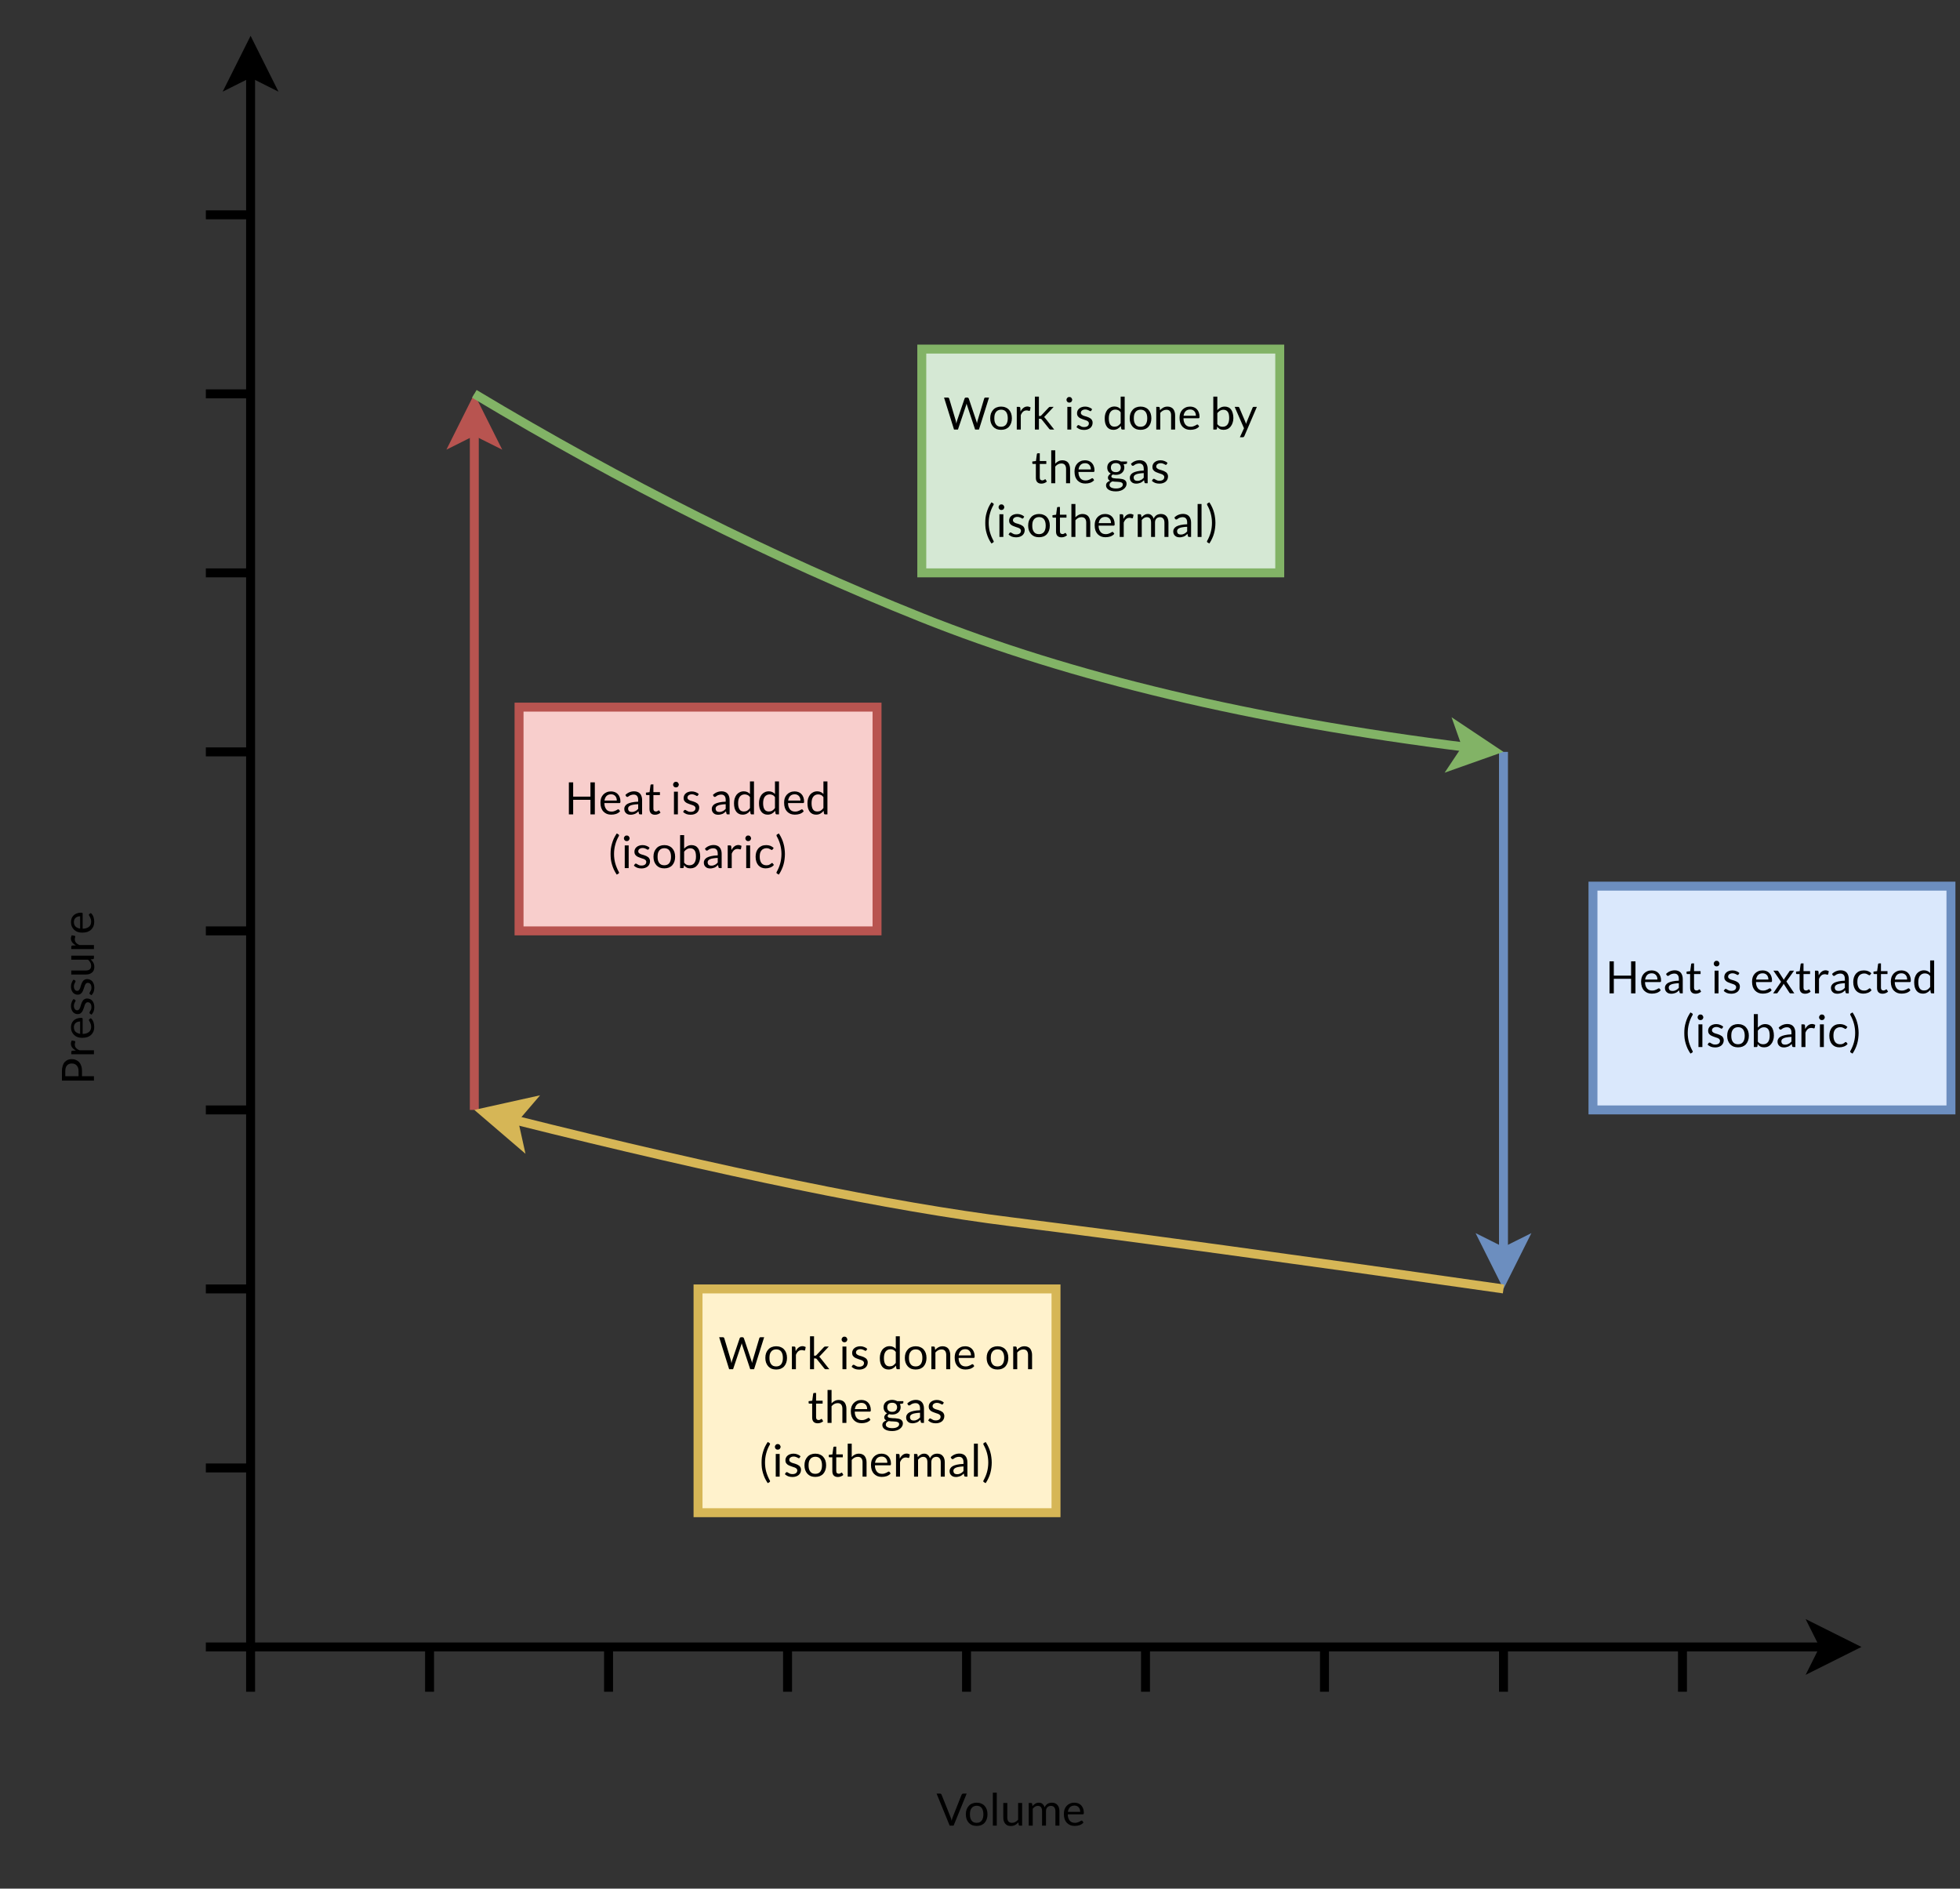 <?xml version="1.0" encoding="UTF-8" standalone="no"?>
<svg 
   width="328.08pt"
   height="316.08pt"
   viewBox="0 0 328.08 316.08"
   version="1.1"
   id="svg691"
   xmlns:xlink="http://www.w3.org/1999/xlink"
   xmlns="http://www.w3.org/2000/svg"
   xmlns:svg="http://www.w3.org/2000/svg" content="%3Cmxfile%20host%3D%22app.diagrams.net%22%20modified%3D%222022-08-13T07%3A49%3A04.907Z%22%20agent%3D%225.0%20(Macintosh)%22%20etag%3D%22CVzl_dobR9CDqX5FiY0V%22%20version%3D%2218.0.7%22%20type%3D%22device%22%3E%3Cdiagram%20id%3D%22DlPOKC84p5ii8nqWonaC%22%20name%3D%22Page-1%22%3E7Zxbj%2BI2FIB%2FDVL7sKNcIITHmenOrrStuhLSzmNlHCdYm8TIMQPTX1%2BbOORiMkDqXFqZB5Sc2Mexz3ec4xPDzH1Ojl8o2G3%2FIAGKZ44VHGfubzPHWXkO%2FxaC91xgu3Mrl0QUB1JWCtb4bySFRbE9DlBWK8gIiRne1YWQpCmCrCYDlJJDvVhI4nqrOxDJFq1SsIYgRkqxVxywbS71rErprwhHW9myW1xIQFFWCrItCMihInI%2Fz9xnSgjLj5LjM4rF2BXDktd7abl6vi%2BKUnZLhT%2Btv%2Fz1C3Tg8gtOV6%2Ff8Df645PU8gbiveyvvFn2XgwASoNHMY78DMYgyzCcuU9blsRcYPNDSvZpgEQjFj8LScpeQIJjYe%2FfASNSJg1rF2XWZE%2BhkGwZ45Z0Fu4j%2F%2BI3L75EgewhIiSKEdjh7AGS5HQBZqeiL2HeAj8s2sgYJT%2FPFuKD%2B5R3BAVR05DlgNlnM3B8EUkQo1ypdSjtvJDG21ZMXMgoigHDb3X1QOIWndWdW%2FhOMG%2FYsY6FJ0g90jPmhWMUKrLTEMlaVcNeUeQ39DBAI8QUPfyg0utSdMLmDoQcg9B%2FHqH56oqinhly72IoJSkyAOkAaL5o2H3RFaCmooEBWhiAxgHI1gVQU9HAAHkGoFEAcpeaAFIUDQzQ0gA0DkDNGKgzQNeCqZ4B8g1AowDkNGPfrgApigYGaGUAGgcgXUG0omhggIoQzBA0NEG6omhF0dAE3ZdPNARpywTpCqMVRUMTdF860RDUWy6xM0Ejx9G2SSaOQ9C18PdWgEYOo%2B254WecGcjRBNDoM5DJRk%2BEIEsXQU1FfRNk0tHTIMj1NBGkKOqbIJOPnghBji6Cmor6JsgkpKdBkLKhpytBQ%2B8Msk1GeiSC7NXDqvqZ1znQFVgrivreamYS1NMESlecrSjqGyiTr54kULausFtR1DdQjgFqkkDpisIVRX0DpWYjv1OUZXuKFLAYOrI6Tbkdn0lMaElbiOO4IQIxjlJ%2BCrkxEZc%2FvSHKMATxo7yQ4CAQzTwdtpih9Q6caDtQsFOYpYRxQxJR69NqihCLvqHjvRjLCl5LSF2h3LtAuWu1A11D5m4%2B1FzjDxLvk6nS8b%2BCwWm%2BLPXGpuG%2BvOENP8ZQx60KyMxxQx8iCBWa%2BJWNvxAvEcez%2BeSfWX4dn%2B6pIn%2FkqOe%2BZKMO7AKA%2FPAidh700SY02LVi19xq3zkd0FQ0dI67mEY%2Fwg7u6duJKsGYbgYXyA%2Fmlxj0nY3reYbBm6e%2Bzgu%2BqzC3MMg5AO%2BVYjtRIGu%2FYae5DpC7FG7dTV7UL10gvwO9DnFDOuNfOAQvLbld3hQZhKFzOTIIvI23MO5x%2BxTd%2FTXktRBDk3ucf9VftLP42D2a66iifr%2FuoSZnXgn9KarxrlmBWO041kb0m23FYQSE%2FBecEX5OExD%2FqrjTtVVV7WHQ8vgw66u29VXzKVG4V8UL%2FQ%2B8UPv6ylX3Fl4giKSaCSrny5YZ1hDURlDbNozRCFLzNV8RYAVBnAUKIOPGyKnZAIphJ2bKZVDLwskw08LMvBm6LcdmRs3qVJkBQaCBlzJb05LfMby08GKvLof6PfDCT8s%2FDMrDovJfl9zP%2FwA%3D%3C%2Fdiagram%3E%3C%2Fmxfile%3E">
  <rect x="0" y="0" width="328.08" height="316.08" fill="#333333" stroke="none"/>
  <defs
     id="defs97">
    <g
       id="g92">
      <g
         id="glyph-0-0" />
      <g
         id="glyph-0-1">
        <path
           d="M -2 -1.453 L 0 -1.453 L 0 -0.719 L -5.359 -0.719 L -5.359 -2.312 C -5.359 -2.645 -5.316 -2.938 -5.234 -3.188 C -5.16 -3.438 -5.051 -3.645 -4.906 -3.812 C -4.758 -3.977 -4.582 -4.102 -4.375 -4.188 C -4.176 -4.27 -3.953 -4.312 -3.703 -4.312 C -3.453 -4.312 -3.223 -4.266 -3.016 -4.172 C -2.805 -4.086 -2.625 -3.961 -2.469 -3.797 C -2.32 -3.629 -2.207 -3.422 -2.125 -3.172 C -2.039 -2.922 -2 -2.633 -2 -2.312 Z M -2.578 -1.453 L -2.578 -2.312 C -2.578 -2.52 -2.602 -2.703 -2.656 -2.859 C -2.719 -3.016 -2.797 -3.145 -2.891 -3.25 C -2.992 -3.363 -3.113 -3.445 -3.25 -3.5 C -3.383 -3.551 -3.535 -3.578 -3.703 -3.578 C -4.047 -3.578 -4.312 -3.473 -4.5 -3.266 C -4.695 -3.055 -4.797 -2.738 -4.797 -2.312 L -4.797 -1.453 Z M -2.578 -1.453 "
           id="path3" />
      </g>
      <g
         id="glyph-0-2">
        <path
           d="M 0 -0.547 L -3.797 -0.547 L -3.797 -0.922 C -3.797 -0.992 -3.781 -1.047 -3.75 -1.078 C -3.719 -1.109 -3.672 -1.129 -3.609 -1.141 L -3.016 -1.172 C -3.273 -1.305 -3.477 -1.469 -3.625 -1.656 C -3.781 -1.852 -3.859 -2.078 -3.859 -2.328 C -3.859 -2.43 -3.844 -2.523 -3.812 -2.609 C -3.789 -2.703 -3.758 -2.785 -3.719 -2.859 L -3.219 -2.766 C -3.156 -2.742 -3.125 -2.707 -3.125 -2.656 C -3.125 -2.613 -3.133 -2.555 -3.156 -2.484 C -3.188 -2.41 -3.203 -2.312 -3.203 -2.188 C -3.203 -1.957 -3.133 -1.766 -3 -1.609 C -2.863 -1.453 -2.664 -1.32 -2.406 -1.219 L 0 -1.219 Z M 0 -0.547 "
           id="path6" />
      </g>
      <g
         id="glyph-0-3">
        <path
           d="M -3.844 -2.047 C -3.844 -2.273 -3.805 -2.484 -3.734 -2.672 C -3.66 -2.867 -3.551 -3.035 -3.406 -3.172 C -3.258 -3.316 -3.082 -3.426 -2.875 -3.5 C -2.664 -3.582 -2.426 -3.625 -2.156 -3.625 C -2.051 -3.625 -1.977 -3.609 -1.938 -3.578 C -1.906 -3.555 -1.891 -3.516 -1.891 -3.453 L -1.891 -0.938 C -1.648 -0.938 -1.441 -0.969 -1.266 -1.031 C -1.086 -1.094 -0.938 -1.176 -0.812 -1.281 C -0.695 -1.383 -0.609 -1.508 -0.547 -1.656 C -0.492 -1.801 -0.469 -1.961 -0.469 -2.141 C -0.469 -2.305 -0.488 -2.445 -0.531 -2.562 C -0.57 -2.688 -0.613 -2.789 -0.656 -2.875 C -0.695 -2.969 -0.738 -3.039 -0.781 -3.094 C -0.82 -3.156 -0.844 -3.207 -0.844 -3.25 C -0.844 -3.312 -0.82 -3.359 -0.781 -3.391 L -0.531 -3.562 C -0.426 -3.488 -0.336 -3.395 -0.266 -3.281 C -0.191 -3.164 -0.129 -3.039 -0.078 -2.906 C -0.035 -2.77 -0.004 -2.633 0.016 -2.5 C 0.035 -2.363 0.047 -2.223 0.047 -2.078 C 0.047 -1.816 0.004 -1.578 -0.078 -1.359 C -0.172 -1.141 -0.301 -0.945 -0.469 -0.781 C -0.633 -0.625 -0.844 -0.5 -1.094 -0.406 C -1.352 -0.32 -1.645 -0.281 -1.969 -0.281 C -2.238 -0.281 -2.488 -0.316 -2.719 -0.391 C -2.945 -0.473 -3.145 -0.594 -3.312 -0.75 C -3.477 -0.906 -3.609 -1.094 -3.703 -1.312 C -3.797 -1.531 -3.844 -1.773 -3.844 -2.047 Z M -3.359 -2.062 C -3.359 -1.738 -3.266 -1.484 -3.078 -1.297 C -2.891 -1.117 -2.633 -1.004 -2.312 -0.953 L -2.312 -3.016 C -2.469 -3.016 -2.609 -2.992 -2.734 -2.953 C -2.859 -2.91 -2.969 -2.848 -3.062 -2.766 C -3.156 -2.68 -3.227 -2.582 -3.281 -2.469 C -3.332 -2.352 -3.359 -2.219 -3.359 -2.062 Z M -3.359 -2.062 "
           id="path9" />
      </g>
      <g
         id="glyph-0-4">
        <path
           d="M -3.172 -2.719 C -3.109 -2.688 -3.078 -2.641 -3.078 -2.578 C -3.078 -2.535 -3.094 -2.488 -3.125 -2.438 C -3.156 -2.395 -3.188 -2.336 -3.219 -2.266 C -3.25 -2.203 -3.281 -2.125 -3.312 -2.031 C -3.344 -1.938 -3.359 -1.82 -3.359 -1.688 C -3.359 -1.582 -3.344 -1.484 -3.312 -1.391 C -3.281 -1.297 -3.238 -1.219 -3.188 -1.156 C -3.145 -1.094 -3.086 -1.047 -3.016 -1.016 C -2.953 -0.984 -2.879 -0.969 -2.797 -0.969 C -2.703 -0.969 -2.625 -0.992 -2.562 -1.047 C -2.5 -1.109 -2.441 -1.18 -2.391 -1.266 C -2.336 -1.359 -2.297 -1.461 -2.266 -1.578 C -2.234 -1.703 -2.195 -1.828 -2.156 -1.953 C -2.113 -2.078 -2.066 -2.195 -2.016 -2.312 C -1.961 -2.426 -1.898 -2.531 -1.828 -2.625 C -1.754 -2.719 -1.66 -2.789 -1.547 -2.844 C -1.441 -2.906 -1.312 -2.938 -1.156 -2.938 C -0.977 -2.938 -0.816 -2.906 -0.672 -2.844 C -0.523 -2.781 -0.395 -2.688 -0.281 -2.562 C -0.176 -2.438 -0.094 -2.285 -0.031 -2.109 C 0.031 -1.93 0.062 -1.727 0.062 -1.5 C 0.062 -1.227 0.02 -0.984 -0.062 -0.766 C -0.156 -0.555 -0.27 -0.379 -0.406 -0.234 L -0.656 -0.391 C -0.688 -0.41 -0.707 -0.43 -0.719 -0.453 C -0.738 -0.484 -0.75 -0.52 -0.75 -0.562 C -0.75 -0.613 -0.734 -0.66 -0.703 -0.703 C -0.672 -0.754 -0.633 -0.816 -0.594 -0.891 C -0.551 -0.961 -0.508 -1.047 -0.469 -1.141 C -0.438 -1.242 -0.422 -1.375 -0.422 -1.531 C -0.422 -1.656 -0.438 -1.766 -0.469 -1.859 C -0.5 -1.961 -0.539 -2.047 -0.594 -2.109 C -0.656 -2.18 -0.723 -2.234 -0.797 -2.266 C -0.879 -2.297 -0.961 -2.312 -1.047 -2.312 C -1.148 -2.312 -1.234 -2.281 -1.297 -2.219 C -1.367 -2.164 -1.426 -2.094 -1.469 -2 C -1.52 -1.906 -1.562 -1.797 -1.594 -1.672 C -1.633 -1.555 -1.676 -1.438 -1.719 -1.312 C -1.758 -1.195 -1.805 -1.078 -1.859 -0.953 C -1.91 -0.836 -1.973 -0.734 -2.047 -0.641 C -2.129 -0.547 -2.223 -0.469 -2.328 -0.406 C -2.441 -0.352 -2.582 -0.328 -2.75 -0.328 C -2.895 -0.328 -3.035 -0.359 -3.172 -0.422 C -3.305 -0.484 -3.422 -0.57 -3.516 -0.688 C -3.617 -0.801 -3.695 -0.941 -3.75 -1.109 C -3.812 -1.273 -3.844 -1.469 -3.844 -1.688 C -3.844 -1.926 -3.801 -2.145 -3.719 -2.344 C -3.645 -2.551 -3.539 -2.723 -3.406 -2.859 Z M -3.172 -2.719 "
           id="path12" />
      </g>
      <g
         id="glyph-0-5">
        <path
           d="M -3.797 -1.125 L -1.375 -1.125 C -1.082 -1.125 -0.859 -1.188 -0.703 -1.312 C -0.547 -1.445 -0.469 -1.648 -0.469 -1.922 C -0.469 -2.117 -0.516 -2.301 -0.609 -2.469 C -0.703 -2.645 -0.832 -2.801 -1 -2.938 L -3.797 -2.938 L -3.797 -3.609 L 0 -3.609 L 0 -3.219 C 0 -3.125 -0.047 -3.062 -0.141 -3.031 L -0.547 -2.984 C -0.359 -2.816 -0.207 -2.629 -0.094 -2.422 C 0.008 -2.223 0.062 -1.988 0.062 -1.719 C 0.062 -1.52 0.031 -1.336 -0.031 -1.172 C -0.102 -1.016 -0.203 -0.883 -0.328 -0.781 C -0.453 -0.676 -0.602 -0.594 -0.781 -0.531 C -0.957 -0.477 -1.156 -0.453 -1.375 -0.453 L -3.797 -0.453 Z M -3.797 -1.125 "
           id="path15" />
      </g>
      <g
         id="glyph-1-0" />
      <g
         id="glyph-1-1">
        <path
           d="M 0.031 -5.359 L 0.609 -5.359 C 0.672 -5.359 0.723 -5.344 0.766 -5.312 C 0.805 -5.281 0.836 -5.238 0.859 -5.188 L 2.375 -1.406 C 2.406 -1.32 2.438 -1.227 2.469 -1.125 C 2.5 -1.031 2.523 -0.926 2.547 -0.812 C 2.566 -0.926 2.594 -1.031 2.625 -1.125 C 2.656 -1.227 2.688 -1.32 2.719 -1.406 L 4.219 -5.188 C 4.238 -5.227 4.27 -5.266 4.312 -5.297 C 4.352 -5.336 4.406 -5.359 4.469 -5.359 L 5.062 -5.359 L 2.875 0 L 2.219 0 Z M 0.031 -5.359 "
           id="path19" />
      </g>
      <g
         id="glyph-1-2">
        <path
           d="M 2.078 -3.844 C 2.359 -3.844 2.609 -3.797 2.828 -3.703 C 3.055 -3.617 3.25 -3.488 3.406 -3.312 C 3.562 -3.145 3.68 -2.941 3.766 -2.703 C 3.848 -2.461 3.891 -2.191 3.891 -1.891 C 3.891 -1.598 3.848 -1.332 3.766 -1.094 C 3.68 -0.852 3.562 -0.645 3.406 -0.469 C 3.25 -0.301 3.055 -0.172 2.828 -0.078 C 2.609 0.004 2.359 0.047 2.078 0.047 C 1.805 0.047 1.555 0.004 1.328 -0.078 C 1.109 -0.172 0.922 -0.301 0.766 -0.469 C 0.609 -0.645 0.484 -0.852 0.391 -1.094 C 0.305 -1.332 0.266 -1.598 0.266 -1.891 C 0.266 -2.191 0.305 -2.461 0.391 -2.703 C 0.484 -2.941 0.609 -3.145 0.766 -3.312 C 0.922 -3.488 1.109 -3.617 1.328 -3.703 C 1.555 -3.797 1.805 -3.844 2.078 -3.844 Z M 2.078 -0.469 C 2.453 -0.469 2.734 -0.594 2.922 -0.844 C 3.109 -1.094 3.203 -1.441 3.203 -1.891 C 3.203 -2.348 3.109 -2.703 2.922 -2.953 C 2.734 -3.203 2.453 -3.328 2.078 -3.328 C 1.891 -3.328 1.723 -3.289 1.578 -3.219 C 1.441 -3.156 1.328 -3.062 1.234 -2.938 C 1.141 -2.82 1.066 -2.676 1.016 -2.5 C 0.973 -2.32 0.953 -2.117 0.953 -1.891 C 0.953 -1.672 0.973 -1.473 1.016 -1.297 C 1.066 -1.117 1.141 -0.969 1.234 -0.844 C 1.328 -0.719 1.441 -0.625 1.578 -0.562 C 1.723 -0.5 1.891 -0.469 2.078 -0.469 Z M 2.078 -0.469 "
           id="path22" />
      </g>
      <g
         id="glyph-1-3">
        <path
           d="M 1.281 -5.516 L 1.281 0 L 0.625 0 L 0.625 -5.516 Z M 1.281 -5.516 "
           id="path25" />
      </g>
      <g
         id="glyph-1-4">
        <path
           d="M 1.125 -3.797 L 1.125 -1.375 C 1.125 -1.082 1.188 -0.859 1.312 -0.703 C 1.445 -0.547 1.648 -0.469 1.922 -0.469 C 2.117 -0.469 2.301 -0.516 2.469 -0.609 C 2.645 -0.703 2.801 -0.832 2.938 -1 L 2.938 -3.797 L 3.609 -3.797 L 3.609 0 L 3.219 0 C 3.125 0 3.062 -0.047 3.031 -0.141 L 2.984 -0.547 C 2.816 -0.359 2.629 -0.207 2.422 -0.094 C 2.223 0.008 1.988 0.062 1.719 0.062 C 1.52 0.062 1.336 0.031 1.172 -0.031 C 1.016 -0.102 0.883 -0.203 0.781 -0.328 C 0.676 -0.453 0.594 -0.602 0.531 -0.781 C 0.477 -0.957 0.453 -1.156 0.453 -1.375 L 0.453 -3.797 Z M 1.125 -3.797 "
           id="path28" />
      </g>
      <g
         id="glyph-1-5">
        <path
           d="M 0.547 0 L 0.547 -3.797 L 0.938 -3.797 C 1.031 -3.797 1.094 -3.75 1.125 -3.656 L 1.172 -3.266 C 1.305 -3.43 1.461 -3.566 1.641 -3.672 C 1.816 -3.785 2.02 -3.844 2.25 -3.844 C 2.5 -3.844 2.703 -3.77 2.859 -3.625 C 3.023 -3.488 3.141 -3.301 3.203 -3.062 C 3.266 -3.195 3.336 -3.312 3.422 -3.406 C 3.504 -3.508 3.598 -3.594 3.703 -3.656 C 3.816 -3.727 3.93 -3.773 4.047 -3.797 C 4.172 -3.828 4.297 -3.844 4.422 -3.844 C 4.617 -3.844 4.797 -3.812 4.953 -3.75 C 5.109 -3.688 5.238 -3.594 5.344 -3.469 C 5.457 -3.352 5.539 -3.207 5.594 -3.031 C 5.656 -2.852 5.688 -2.645 5.688 -2.406 L 5.688 0 L 5.016 0 L 5.016 -2.406 C 5.016 -2.707 4.945 -2.93 4.812 -3.078 C 4.688 -3.234 4.504 -3.312 4.266 -3.312 C 4.148 -3.312 4.039 -3.289 3.938 -3.25 C 3.844 -3.219 3.758 -3.164 3.688 -3.094 C 3.613 -3.02 3.551 -2.926 3.5 -2.812 C 3.457 -2.695 3.438 -2.562 3.438 -2.406 L 3.438 0 L 2.781 0 L 2.781 -2.406 C 2.781 -2.719 2.719 -2.945 2.594 -3.094 C 2.469 -3.238 2.289 -3.312 2.062 -3.312 C 1.895 -3.312 1.738 -3.266 1.594 -3.172 C 1.457 -3.086 1.332 -2.973 1.219 -2.828 L 1.219 0 Z M 0.547 0 "
           id="path31" />
      </g>
      <g
         id="glyph-1-6">
        <path
           d="M 2.047 -3.844 C 2.273 -3.844 2.484 -3.805 2.672 -3.734 C 2.867 -3.66 3.035 -3.551 3.172 -3.406 C 3.316 -3.258 3.426 -3.082 3.5 -2.875 C 3.582 -2.664 3.625 -2.426 3.625 -2.156 C 3.625 -2.051 3.609 -1.977 3.578 -1.938 C 3.555 -1.906 3.516 -1.891 3.453 -1.891 L 0.938 -1.891 C 0.938 -1.648 0.969 -1.441 1.031 -1.266 C 1.094 -1.086 1.176 -0.938 1.281 -0.812 C 1.383 -0.695 1.508 -0.609 1.656 -0.547 C 1.801 -0.492 1.961 -0.469 2.141 -0.469 C 2.305 -0.469 2.445 -0.488 2.562 -0.531 C 2.688 -0.57 2.789 -0.613 2.875 -0.656 C 2.969 -0.695 3.039 -0.738 3.094 -0.781 C 3.156 -0.82 3.207 -0.844 3.25 -0.844 C 3.312 -0.844 3.359 -0.82 3.391 -0.781 L 3.562 -0.531 C 3.488 -0.426 3.395 -0.336 3.281 -0.266 C 3.164 -0.191 3.039 -0.129 2.906 -0.078 C 2.77 -0.035 2.633 -0.004 2.5 0.016 C 2.363 0.035 2.223 0.047 2.078 0.047 C 1.816 0.047 1.578 0.004 1.359 -0.078 C 1.141 -0.172 0.945 -0.301 0.781 -0.469 C 0.625 -0.633 0.5 -0.844 0.406 -1.094 C 0.32 -1.352 0.281 -1.645 0.281 -1.969 C 0.281 -2.238 0.316 -2.488 0.391 -2.719 C 0.473 -2.945 0.594 -3.145 0.75 -3.312 C 0.906 -3.477 1.094 -3.609 1.312 -3.703 C 1.531 -3.797 1.773 -3.844 2.047 -3.844 Z M 2.062 -3.359 C 1.738 -3.359 1.484 -3.266 1.297 -3.078 C 1.117 -2.891 1.004 -2.633 0.953 -2.312 L 3.016 -2.312 C 3.016 -2.469 2.992 -2.609 2.953 -2.734 C 2.91 -2.859 2.848 -2.969 2.766 -3.062 C 2.68 -3.156 2.582 -3.227 2.469 -3.281 C 2.352 -3.332 2.219 -3.359 2.062 -3.359 Z M 2.062 -3.359 "
           id="path34" />
      </g>
      <g
         id="glyph-1-7">
        <path
           d="M 0.047 -5.359 L 0.656 -5.359 C 0.719 -5.359 0.77 -5.344 0.812 -5.312 C 0.852 -5.281 0.883 -5.238 0.906 -5.188 L 2.016 -1.469 C 2.035 -1.395 2.051 -1.316 2.062 -1.234 C 2.082 -1.16 2.098 -1.082 2.109 -1 C 2.129 -1.082 2.145 -1.16 2.156 -1.234 C 2.176 -1.316 2.195 -1.395 2.219 -1.469 L 3.484 -5.188 C 3.492 -5.227 3.52 -5.266 3.562 -5.297 C 3.613 -5.336 3.672 -5.359 3.734 -5.359 L 3.938 -5.359 C 4 -5.359 4.051 -5.344 4.094 -5.312 C 4.133 -5.281 4.164 -5.238 4.188 -5.188 L 5.438 -1.469 C 5.488 -1.332 5.531 -1.18 5.562 -1.016 C 5.57 -1.098 5.582 -1.176 5.594 -1.25 C 5.613 -1.32 5.633 -1.395 5.656 -1.469 L 6.766 -5.188 C 6.773 -5.238 6.801 -5.281 6.844 -5.312 C 6.883 -5.344 6.938 -5.359 7 -5.359 L 7.578 -5.359 L 5.891 0 L 5.25 0 L 3.891 -4.094 C 3.859 -4.164 3.832 -4.254 3.812 -4.359 C 3.801 -4.305 3.789 -4.254 3.781 -4.203 C 3.77 -4.16 3.758 -4.125 3.75 -4.094 L 2.375 0 L 1.719 0 Z M 0.047 -5.359 "
           id="path37" />
      </g>
      <g
         id="glyph-1-8">
        <path
           d="M 0.547 0 L 0.547 -3.797 L 0.922 -3.797 C 0.992 -3.797 1.047 -3.781 1.078 -3.75 C 1.109 -3.719 1.129 -3.672 1.141 -3.609 L 1.172 -3.016 C 1.305 -3.273 1.469 -3.477 1.656 -3.625 C 1.852 -3.781 2.078 -3.859 2.328 -3.859 C 2.43 -3.859 2.523 -3.844 2.609 -3.812 C 2.703 -3.789 2.785 -3.758 2.859 -3.719 L 2.766 -3.219 C 2.742 -3.156 2.707 -3.125 2.656 -3.125 C 2.613 -3.125 2.555 -3.133 2.484 -3.156 C 2.41 -3.188 2.312 -3.203 2.188 -3.203 C 1.957 -3.203 1.766 -3.133 1.609 -3 C 1.453 -2.863 1.32 -2.664 1.219 -2.406 L 1.219 0 Z M 0.547 0 "
           id="path40" />
      </g>
      <g
         id="glyph-1-9">
        <path
           d="M 1.234 -5.516 L 1.234 -2.266 L 1.406 -2.266 C 1.457 -2.266 1.5 -2.27 1.531 -2.281 C 1.562 -2.301 1.598 -2.332 1.641 -2.375 L 2.844 -3.656 C 2.875 -3.695 2.91 -3.727 2.953 -3.75 C 2.992 -3.781 3.047 -3.797 3.109 -3.797 L 3.703 -3.797 L 2.312 -2.312 C 2.281 -2.258 2.242 -2.219 2.203 -2.188 C 2.172 -2.156 2.133 -2.129 2.094 -2.109 C 2.133 -2.078 2.172 -2.039 2.203 -2 C 2.242 -1.969 2.281 -1.926 2.312 -1.875 L 3.797 0 L 3.203 0 C 3.148 0 3.102 -0.008 3.062 -0.031 C 3.02 -0.051 2.984 -0.082 2.953 -0.125 L 1.703 -1.688 C 1.672 -1.738 1.633 -1.77 1.594 -1.781 C 1.551 -1.801 1.492 -1.812 1.422 -1.812 L 1.234 -1.812 L 1.234 0 L 0.562 0 L 0.562 -5.516 Z M 1.234 -5.516 "
           id="path43" />
      </g>
      <g
         id="glyph-1-10" />
      <g
         id="glyph-1-11">
        <path
           d="M 1.281 -3.797 L 1.281 0 L 0.625 0 L 0.625 -3.797 Z M 1.438 -4.984 C 1.438 -4.922 1.422 -4.859 1.391 -4.797 C 1.367 -4.742 1.336 -4.691 1.297 -4.641 C 1.254 -4.598 1.203 -4.566 1.141 -4.547 C 1.086 -4.523 1.023 -4.516 0.953 -4.516 C 0.891 -4.516 0.828 -4.523 0.766 -4.547 C 0.711 -4.566 0.664 -4.598 0.625 -4.641 C 0.582 -4.691 0.547 -4.742 0.516 -4.797 C 0.492 -4.859 0.484 -4.922 0.484 -4.984 C 0.484 -5.047 0.492 -5.102 0.516 -5.156 C 0.547 -5.219 0.582 -5.27 0.625 -5.312 C 0.664 -5.363 0.711 -5.398 0.766 -5.422 C 0.828 -5.441 0.891 -5.453 0.953 -5.453 C 1.023 -5.453 1.086 -5.441 1.141 -5.422 C 1.203 -5.398 1.254 -5.363 1.297 -5.312 C 1.336 -5.27 1.367 -5.219 1.391 -5.156 C 1.422 -5.102 1.438 -5.047 1.438 -4.984 Z M 1.438 -4.984 "
           id="path47" />
      </g>
      <g
         id="glyph-1-12">
        <path
           d="M 2.719 -3.172 C 2.688 -3.109 2.641 -3.078 2.578 -3.078 C 2.535 -3.078 2.488 -3.094 2.438 -3.125 C 2.395 -3.156 2.336 -3.188 2.266 -3.219 C 2.203 -3.25 2.125 -3.281 2.031 -3.312 C 1.938 -3.344 1.82 -3.359 1.688 -3.359 C 1.582 -3.359 1.484 -3.344 1.391 -3.312 C 1.297 -3.281 1.219 -3.238 1.156 -3.188 C 1.094 -3.145 1.047 -3.086 1.016 -3.016 C 0.984 -2.953 0.969 -2.879 0.969 -2.797 C 0.969 -2.703 0.992 -2.625 1.047 -2.562 C 1.109 -2.5 1.18 -2.441 1.266 -2.391 C 1.359 -2.336 1.461 -2.297 1.578 -2.266 C 1.703 -2.234 1.828 -2.195 1.953 -2.156 C 2.078 -2.113 2.195 -2.066 2.312 -2.016 C 2.426 -1.961 2.531 -1.898 2.625 -1.828 C 2.719 -1.754 2.789 -1.66 2.844 -1.547 C 2.906 -1.441 2.938 -1.312 2.938 -1.156 C 2.938 -0.977 2.906 -0.816 2.844 -0.672 C 2.781 -0.523 2.688 -0.395 2.562 -0.281 C 2.438 -0.176 2.285 -0.094 2.109 -0.031 C 1.93 0.031 1.727 0.062 1.5 0.062 C 1.227 0.062 0.984 0.02 0.766 -0.062 C 0.555 -0.156 0.379 -0.27 0.234 -0.406 L 0.391 -0.656 C 0.41 -0.688 0.43 -0.707 0.453 -0.719 C 0.484 -0.738 0.52 -0.75 0.562 -0.75 C 0.613 -0.75 0.66 -0.734 0.703 -0.703 C 0.754 -0.672 0.816 -0.633 0.891 -0.594 C 0.961 -0.551 1.047 -0.508 1.141 -0.469 C 1.242 -0.438 1.375 -0.422 1.531 -0.422 C 1.656 -0.422 1.766 -0.438 1.859 -0.469 C 1.961 -0.5 2.047 -0.539 2.109 -0.594 C 2.18 -0.656 2.234 -0.723 2.266 -0.797 C 2.297 -0.879 2.312 -0.961 2.312 -1.047 C 2.312 -1.148 2.281 -1.234 2.219 -1.297 C 2.164 -1.367 2.094 -1.426 2 -1.469 C 1.906 -1.52 1.797 -1.562 1.672 -1.594 C 1.555 -1.633 1.438 -1.676 1.312 -1.719 C 1.195 -1.758 1.078 -1.805 0.953 -1.859 C 0.836 -1.91 0.734 -1.973 0.641 -2.047 C 0.547 -2.129 0.469 -2.223 0.406 -2.328 C 0.352 -2.441 0.328 -2.582 0.328 -2.75 C 0.328 -2.895 0.359 -3.035 0.422 -3.172 C 0.484 -3.305 0.57 -3.422 0.688 -3.516 C 0.801 -3.617 0.941 -3.695 1.109 -3.75 C 1.273 -3.812 1.469 -3.844 1.688 -3.844 C 1.926 -3.844 2.145 -3.801 2.344 -3.719 C 2.551 -3.645 2.723 -3.539 2.859 -3.406 Z M 2.719 -3.172 "
           id="path50" />
      </g>
      <g
         id="glyph-1-13">
        <path
           d="M 3.219 0 C 3.125 0 3.062 -0.047 3.031 -0.141 L 2.969 -0.594 C 2.812 -0.395 2.629 -0.238 2.422 -0.125 C 2.211 -0.008 1.973 0.047 1.703 0.047 C 1.484 0.047 1.285 0.004 1.109 -0.078 C 0.93 -0.16 0.781 -0.281 0.656 -0.438 C 0.531 -0.602 0.43 -0.805 0.359 -1.047 C 0.297 -1.285 0.266 -1.562 0.266 -1.875 C 0.266 -2.156 0.301 -2.414 0.375 -2.656 C 0.457 -2.906 0.566 -3.117 0.703 -3.297 C 0.848 -3.473 1.02 -3.609 1.219 -3.703 C 1.414 -3.805 1.645 -3.859 1.906 -3.859 C 2.133 -3.859 2.332 -3.816 2.5 -3.734 C 2.664 -3.66 2.812 -3.551 2.938 -3.406 L 2.938 -5.516 L 3.609 -5.516 L 3.609 0 Z M 1.922 -0.484 C 2.141 -0.484 2.328 -0.531 2.484 -0.625 C 2.648 -0.727 2.801 -0.875 2.938 -1.062 L 2.938 -2.891 C 2.82 -3.055 2.691 -3.172 2.547 -3.234 C 2.398 -3.305 2.238 -3.344 2.062 -3.344 C 1.707 -3.344 1.43 -3.211 1.234 -2.953 C 1.047 -2.703 0.953 -2.344 0.953 -1.875 C 0.953 -1.633 0.973 -1.426 1.016 -1.25 C 1.055 -1.07 1.117 -0.926 1.203 -0.812 C 1.285 -0.695 1.383 -0.613 1.5 -0.562 C 1.625 -0.508 1.766 -0.484 1.922 -0.484 Z M 1.922 -0.484 "
           id="path53" />
      </g>
      <g
         id="glyph-1-14">
        <path
           d="M 0.547 0 L 0.547 -3.797 L 0.938 -3.797 C 1.031 -3.797 1.094 -3.75 1.125 -3.656 L 1.172 -3.234 C 1.336 -3.422 1.52 -3.566 1.719 -3.672 C 1.926 -3.785 2.164 -3.844 2.438 -3.844 C 2.645 -3.844 2.828 -3.805 2.984 -3.734 C 3.141 -3.672 3.27 -3.578 3.375 -3.453 C 3.477 -3.328 3.555 -3.176 3.609 -3 C 3.672 -2.82 3.703 -2.625 3.703 -2.406 L 3.703 0 L 3.031 0 L 3.031 -2.406 C 3.031 -2.695 2.961 -2.922 2.828 -3.078 C 2.703 -3.234 2.504 -3.312 2.234 -3.312 C 2.035 -3.312 1.848 -3.266 1.672 -3.172 C 1.504 -3.078 1.352 -2.953 1.219 -2.797 L 1.219 0 Z M 0.547 0 "
           id="path56" />
      </g>
      <g
         id="glyph-1-15">
        <path
           d="M 0.562 0 L 0.562 -5.516 L 1.234 -5.516 L 1.234 -3.25 C 1.391 -3.426 1.566 -3.566 1.766 -3.672 C 1.973 -3.785 2.211 -3.844 2.484 -3.844 C 2.703 -3.844 2.898 -3.801 3.078 -3.719 C 3.254 -3.645 3.406 -3.523 3.531 -3.359 C 3.656 -3.191 3.75 -2.988 3.812 -2.75 C 3.883 -2.508 3.922 -2.234 3.922 -1.922 C 3.922 -1.641 3.879 -1.379 3.797 -1.141 C 3.723 -0.898 3.613 -0.691 3.469 -0.516 C 3.332 -0.336 3.16 -0.195 2.953 -0.094 C 2.754 0 2.531 0.047 2.281 0.047 C 2.031 0.047 1.816 0 1.641 -0.094 C 1.473 -0.188 1.328 -0.316 1.203 -0.484 L 1.172 -0.141 C 1.148 -0.047 1.094 0 1 0 Z M 2.266 -3.312 C 2.047 -3.312 1.852 -3.258 1.688 -3.156 C 1.52 -3.062 1.367 -2.926 1.234 -2.75 L 1.234 -0.906 C 1.359 -0.75 1.492 -0.633 1.641 -0.562 C 1.785 -0.5 1.945 -0.469 2.125 -0.469 C 2.477 -0.469 2.75 -0.594 2.938 -0.844 C 3.125 -1.094 3.219 -1.453 3.219 -1.922 C 3.219 -2.172 3.195 -2.383 3.156 -2.562 C 3.113 -2.738 3.051 -2.879 2.969 -2.984 C 2.883 -3.098 2.781 -3.18 2.656 -3.234 C 2.539 -3.285 2.41 -3.312 2.266 -3.312 Z M 2.266 -3.312 "
           id="path59" />
      </g>
      <g
         id="glyph-1-16">
        <path
           d="M 1.656 1.125 C 1.633 1.164 1.602 1.203 1.562 1.234 C 1.531 1.266 1.484 1.281 1.422 1.281 L 0.922 1.281 L 1.609 -0.219 L 0.047 -3.797 L 0.625 -3.797 C 0.688 -3.797 0.734 -3.781 0.766 -3.75 C 0.797 -3.719 0.816 -3.688 0.828 -3.656 L 1.844 -1.266 C 1.863 -1.211 1.883 -1.156 1.906 -1.094 C 1.926 -1.039 1.941 -0.988 1.953 -0.938 C 1.961 -0.988 1.977 -1.039 2 -1.094 C 2.02 -1.156 2.039 -1.211 2.062 -1.266 L 3.047 -3.656 C 3.055 -3.695 3.078 -3.727 3.109 -3.75 C 3.148 -3.781 3.191 -3.797 3.234 -3.797 L 3.766 -3.797 Z M 1.656 1.125 "
           id="path62" />
      </g>
      <g
         id="glyph-1-17">
        <path
           d="M 1.688 0.062 C 1.395 0.062 1.164 -0.02 1 -0.188 C 0.844 -0.352 0.766 -0.594 0.766 -0.906 L 0.766 -3.234 L 0.312 -3.234 C 0.27 -3.234 0.234 -3.242 0.203 -3.266 C 0.18 -3.285 0.172 -3.32 0.172 -3.375 L 0.172 -3.641 L 0.781 -3.719 L 0.938 -4.891 C 0.945 -4.93 0.961 -4.961 0.984 -4.984 C 1.016 -5.004 1.051 -5.016 1.094 -5.016 L 1.422 -5.016 L 1.422 -3.719 L 2.516 -3.719 L 2.516 -3.234 L 1.422 -3.234 L 1.422 -0.953 C 1.422 -0.797 1.457 -0.676 1.531 -0.594 C 1.613 -0.52 1.719 -0.484 1.844 -0.484 C 1.914 -0.484 1.977 -0.492 2.031 -0.516 C 2.082 -0.535 2.125 -0.555 2.156 -0.578 C 2.195 -0.598 2.227 -0.617 2.25 -0.641 C 2.281 -0.66 2.305 -0.672 2.328 -0.672 C 2.359 -0.672 2.391 -0.648 2.422 -0.609 L 2.609 -0.281 C 2.492 -0.176 2.352 -0.094 2.188 -0.031 C 2.031 0.031 1.863 0.062 1.688 0.062 Z M 1.688 0.062 "
           id="path65" />
      </g>
      <g
         id="glyph-1-18">
        <path
           d="M 0.547 0 L 0.547 -5.516 L 1.219 -5.516 L 1.219 -3.281 C 1.375 -3.457 1.551 -3.594 1.75 -3.688 C 1.945 -3.789 2.176 -3.844 2.438 -3.844 C 2.645 -3.844 2.828 -3.805 2.984 -3.734 C 3.141 -3.672 3.27 -3.578 3.375 -3.453 C 3.477 -3.328 3.555 -3.176 3.609 -3 C 3.672 -2.82 3.703 -2.625 3.703 -2.406 L 3.703 0 L 3.031 0 L 3.031 -2.406 C 3.031 -2.695 2.961 -2.922 2.828 -3.078 C 2.703 -3.234 2.504 -3.312 2.234 -3.312 C 2.035 -3.312 1.848 -3.266 1.672 -3.172 C 1.504 -3.078 1.352 -2.953 1.219 -2.797 L 1.219 0 Z M 0.547 0 "
           id="path68" />
      </g>
      <g
         id="glyph-1-19">
        <path
           d="M 1.828 -3.859 C 1.984 -3.859 2.133 -3.836 2.281 -3.797 C 2.426 -3.766 2.555 -3.711 2.672 -3.641 L 3.703 -3.641 L 3.703 -3.391 C 3.703 -3.305 3.648 -3.254 3.547 -3.234 L 3.125 -3.172 C 3.207 -3.016 3.25 -2.836 3.25 -2.641 C 3.25 -2.453 3.211 -2.281 3.141 -2.125 C 3.066 -1.977 2.969 -1.848 2.844 -1.734 C 2.719 -1.629 2.566 -1.547 2.391 -1.484 C 2.223 -1.43 2.035 -1.406 1.828 -1.406 C 1.648 -1.406 1.484 -1.426 1.328 -1.469 C 1.242 -1.426 1.18 -1.375 1.141 -1.312 C 1.098 -1.258 1.078 -1.203 1.078 -1.141 C 1.078 -1.055 1.113 -0.988 1.188 -0.938 C 1.258 -0.895 1.352 -0.863 1.469 -0.844 C 1.594 -0.82 1.727 -0.805 1.875 -0.797 C 2.031 -0.797 2.188 -0.789 2.344 -0.781 C 2.5 -0.77 2.656 -0.75 2.812 -0.719 C 2.969 -0.695 3.102 -0.656 3.219 -0.594 C 3.344 -0.531 3.441 -0.441 3.516 -0.328 C 3.586 -0.223 3.625 -0.082 3.625 0.094 C 3.625 0.258 3.582 0.414 3.5 0.562 C 3.414 0.719 3.297 0.852 3.141 0.969 C 2.992 1.094 2.812 1.188 2.594 1.25 C 2.375 1.32 2.125 1.359 1.844 1.359 C 1.562 1.359 1.316 1.332 1.109 1.281 C 0.898 1.227 0.727 1.156 0.594 1.062 C 0.457 0.969 0.352 0.859 0.281 0.734 C 0.219 0.617 0.188 0.492 0.188 0.359 C 0.188 0.172 0.242 0.016 0.359 -0.109 C 0.484 -0.242 0.648 -0.348 0.859 -0.422 C 0.742 -0.473 0.656 -0.539 0.594 -0.625 C 0.531 -0.707 0.5 -0.82 0.5 -0.969 C 0.5 -1.02 0.508 -1.07 0.531 -1.125 C 0.551 -1.188 0.582 -1.242 0.625 -1.297 C 0.664 -1.359 0.711 -1.414 0.766 -1.469 C 0.828 -1.52 0.898 -1.566 0.984 -1.609 C 0.797 -1.711 0.648 -1.848 0.547 -2.016 C 0.441 -2.191 0.391 -2.398 0.391 -2.641 C 0.391 -2.816 0.422 -2.977 0.484 -3.125 C 0.555 -3.281 0.656 -3.41 0.781 -3.516 C 0.914 -3.629 1.07 -3.711 1.25 -3.766 C 1.426 -3.828 1.617 -3.859 1.828 -3.859 Z M 3 0.203 C 3 0.109 2.973 0.035 2.922 -0.016 C 2.867 -0.078 2.797 -0.125 2.703 -0.156 C 2.617 -0.188 2.52 -0.207 2.406 -0.219 C 2.289 -0.238 2.164 -0.25 2.031 -0.25 C 1.906 -0.258 1.773 -0.266 1.641 -0.266 C 1.504 -0.273 1.375 -0.289 1.25 -0.312 C 1.102 -0.25 0.984 -0.164 0.891 -0.062 C 0.805 0.031 0.766 0.145 0.766 0.281 C 0.766 0.363 0.785 0.441 0.828 0.516 C 0.879 0.586 0.945 0.648 1.031 0.703 C 1.125 0.754 1.238 0.797 1.375 0.828 C 1.508 0.859 1.672 0.875 1.859 0.875 C 2.035 0.875 2.191 0.859 2.328 0.828 C 2.473 0.797 2.594 0.75 2.688 0.688 C 2.789 0.633 2.867 0.566 2.922 0.484 C 2.973 0.398 3 0.305 3 0.203 Z M 1.828 -1.859 C 1.961 -1.859 2.078 -1.875 2.172 -1.906 C 2.273 -1.945 2.363 -2 2.438 -2.062 C 2.508 -2.133 2.562 -2.219 2.594 -2.312 C 2.633 -2.406 2.656 -2.504 2.656 -2.609 C 2.656 -2.848 2.582 -3.035 2.438 -3.172 C 2.301 -3.305 2.098 -3.375 1.828 -3.375 C 1.555 -3.375 1.348 -3.305 1.203 -3.172 C 1.066 -3.035 1 -2.848 1 -2.609 C 1 -2.504 1.016 -2.406 1.047 -2.312 C 1.086 -2.219 1.141 -2.133 1.203 -2.062 C 1.273 -2 1.363 -1.945 1.469 -1.906 C 1.57 -1.875 1.691 -1.859 1.828 -1.859 Z M 1.828 -1.859 "
           id="path71" />
      </g>
      <g
         id="glyph-1-20">
        <path
           d="M 3.328 0 L 3.031 0 C 2.969 0 2.914 -0.008 2.875 -0.031 C 2.832 -0.051 2.805 -0.094 2.797 -0.156 L 2.719 -0.516 C 2.625 -0.422 2.531 -0.336 2.438 -0.266 C 2.344 -0.191 2.238 -0.129 2.125 -0.078 C 2.02 -0.035 1.91 -0.004 1.797 0.016 C 1.68 0.047 1.551 0.062 1.406 0.062 C 1.258 0.062 1.117 0.039 0.984 0 C 0.859 -0.039 0.75 -0.102 0.656 -0.188 C 0.562 -0.27 0.484 -0.375 0.422 -0.5 C 0.367 -0.625 0.344 -0.773 0.344 -0.953 C 0.344 -1.098 0.383 -1.238 0.469 -1.375 C 0.551 -1.52 0.68 -1.645 0.859 -1.75 C 1.047 -1.852 1.285 -1.938 1.578 -2 C 1.879 -2.07 2.242 -2.113 2.672 -2.125 L 2.672 -2.422 C 2.672 -2.711 2.609 -2.93 2.484 -3.078 C 2.359 -3.234 2.172 -3.312 1.922 -3.312 C 1.766 -3.312 1.629 -3.289 1.516 -3.25 C 1.398 -3.219 1.301 -3.176 1.219 -3.125 C 1.145 -3.07 1.078 -3.023 1.016 -2.984 C 0.961 -2.941 0.906 -2.922 0.844 -2.922 C 0.801 -2.922 0.758 -2.93 0.719 -2.953 C 0.688 -2.973 0.66 -3.004 0.641 -3.047 L 0.531 -3.25 C 0.738 -3.457 0.961 -3.609 1.203 -3.703 C 1.441 -3.805 1.711 -3.859 2.016 -3.859 C 2.223 -3.859 2.41 -3.82 2.578 -3.75 C 2.742 -3.688 2.879 -3.594 2.984 -3.469 C 3.098 -3.344 3.18 -3.191 3.234 -3.016 C 3.297 -2.836 3.328 -2.641 3.328 -2.422 Z M 1.609 -0.406 C 1.723 -0.406 1.828 -0.414 1.922 -0.438 C 2.016 -0.469 2.102 -0.504 2.188 -0.547 C 2.281 -0.586 2.363 -0.641 2.438 -0.703 C 2.52 -0.766 2.598 -0.836 2.672 -0.922 L 2.672 -1.703 C 2.367 -1.691 2.109 -1.664 1.891 -1.625 C 1.68 -1.594 1.508 -1.547 1.375 -1.484 C 1.238 -1.422 1.141 -1.348 1.078 -1.266 C 1.016 -1.18 0.984 -1.086 0.984 -0.984 C 0.984 -0.879 1 -0.789 1.031 -0.719 C 1.062 -0.645 1.102 -0.582 1.156 -0.531 C 1.219 -0.488 1.285 -0.457 1.359 -0.438 C 1.43 -0.414 1.516 -0.406 1.609 -0.406 Z M 1.609 -0.406 "
           id="path74" />
      </g>
      <g
         id="glyph-1-21">
        <path
           d="M 1.078 -2.359 C 1.078 -1.816 1.145 -1.297 1.281 -0.797 C 1.426 -0.297 1.625 0.18 1.875 0.641 C 1.895 0.672 1.906 0.691 1.906 0.703 C 1.914 0.723 1.922 0.742 1.922 0.766 C 1.922 0.805 1.91 0.836 1.891 0.859 C 1.879 0.879 1.859 0.898 1.828 0.922 L 1.531 1.094 C 1.344 0.812 1.18 0.531 1.047 0.25 C 0.922 -0.031 0.816 -0.312 0.734 -0.594 C 0.648 -0.883 0.586 -1.172 0.547 -1.453 C 0.516 -1.742 0.5 -2.047 0.5 -2.359 C 0.5 -2.66 0.516 -2.953 0.547 -3.234 C 0.586 -3.523 0.648 -3.812 0.734 -4.094 C 0.816 -4.383 0.922 -4.672 1.047 -4.953 C 1.18 -5.234 1.344 -5.516 1.531 -5.797 L 1.828 -5.625 C 1.859 -5.602 1.879 -5.582 1.891 -5.562 C 1.91 -5.539 1.922 -5.508 1.922 -5.469 C 1.922 -5.438 1.906 -5.395 1.875 -5.344 C 1.613 -4.895 1.414 -4.414 1.281 -3.906 C 1.145 -3.406 1.078 -2.891 1.078 -2.359 Z M 1.078 -2.359 "
           id="path77" />
      </g>
      <g
         id="glyph-1-22">
        <path
           d="M 1.109 -2.359 C 1.109 -2.891 1.039 -3.406 0.906 -3.906 C 0.77 -4.414 0.57 -4.895 0.312 -5.344 C 0.289 -5.395 0.281 -5.438 0.281 -5.469 C 0.281 -5.508 0.285 -5.539 0.297 -5.562 C 0.316 -5.582 0.344 -5.602 0.375 -5.625 L 0.672 -5.797 C 0.859 -5.516 1.016 -5.234 1.141 -4.953 C 1.273 -4.672 1.379 -4.383 1.453 -4.094 C 1.535 -3.812 1.594 -3.523 1.625 -3.234 C 1.664 -2.953 1.688 -2.66 1.688 -2.359 C 1.688 -2.047 1.664 -1.742 1.625 -1.453 C 1.594 -1.172 1.535 -0.883 1.453 -0.594 C 1.379 -0.312 1.273 -0.031 1.141 0.25 C 1.016 0.531 0.859 0.812 0.672 1.094 L 0.375 0.922 C 0.344 0.898 0.316 0.879 0.297 0.859 C 0.285 0.836 0.281 0.805 0.281 0.766 C 0.281 0.742 0.281 0.723 0.281 0.703 C 0.289 0.691 0.301 0.672 0.312 0.641 C 0.57 0.18 0.77 -0.297 0.906 -0.797 C 1.039 -1.297 1.109 -1.816 1.109 -2.359 Z M 1.109 -2.359 "
           id="path80" />
      </g>
      <g
         id="glyph-1-23">
        <path
           d="M 5 0 L 4.266 0 L 4.266 -2.438 L 1.375 -2.438 L 1.375 0 L 0.656 0 L 0.656 -5.359 L 1.375 -5.359 L 1.375 -2.969 L 4.266 -2.969 L 4.266 -5.359 L 5 -5.359 Z M 5 0 "
           id="path83" />
      </g>
      <g
         id="glyph-1-24">
        <path
           d="M 1.438 -1.938 L 0.156 -3.797 L 0.797 -3.797 C 0.848 -3.797 0.883 -3.785 0.906 -3.766 C 0.938 -3.742 0.961 -3.719 0.984 -3.688 L 1.906 -2.266 C 1.938 -2.336 1.973 -2.41 2.016 -2.484 L 2.828 -3.672 C 2.848 -3.711 2.867 -3.742 2.891 -3.766 C 2.922 -3.785 2.957 -3.797 3 -3.797 L 3.609 -3.797 L 2.328 -1.984 L 3.656 0 L 3.016 0 C 2.961 0 2.922 -0.016 2.891 -0.047 C 2.859 -0.078 2.832 -0.109 2.812 -0.141 L 1.859 -1.625 C 1.836 -1.551 1.812 -1.484 1.781 -1.422 L 0.891 -0.141 C 0.867 -0.109 0.844 -0.078 0.812 -0.047 C 0.789 -0.016 0.754 0 0.703 0 L 0.109 0 Z M 1.438 -1.938 "
           id="path86" />
      </g>
      <g
         id="glyph-1-25">
        <path
           d="M 3.125 -3.125 C 3.113 -3.094 3.098 -3.066 3.078 -3.047 C 3.055 -3.035 3.023 -3.031 2.984 -3.031 C 2.953 -3.031 2.91 -3.047 2.859 -3.078 C 2.816 -3.109 2.758 -3.141 2.688 -3.172 C 2.625 -3.211 2.547 -3.25 2.453 -3.281 C 2.359 -3.312 2.238 -3.328 2.094 -3.328 C 1.914 -3.328 1.754 -3.289 1.609 -3.219 C 1.461 -3.156 1.344 -3.062 1.25 -2.938 C 1.156 -2.82 1.082 -2.676 1.031 -2.5 C 0.988 -2.32 0.969 -2.117 0.969 -1.891 C 0.969 -1.66 0.992 -1.457 1.047 -1.281 C 1.098 -1.102 1.172 -0.953 1.266 -0.828 C 1.359 -0.711 1.473 -0.625 1.609 -0.562 C 1.742 -0.5 1.895 -0.469 2.062 -0.469 C 2.227 -0.469 2.363 -0.484 2.469 -0.516 C 2.57 -0.555 2.656 -0.598 2.719 -0.641 C 2.789 -0.691 2.848 -0.738 2.891 -0.781 C 2.941 -0.82 2.988 -0.844 3.031 -0.844 C 3.094 -0.844 3.133 -0.82 3.156 -0.781 L 3.344 -0.531 C 3.188 -0.332 2.984 -0.188 2.734 -0.094 C 2.484 0 2.223 0.047 1.953 0.047 C 1.711 0.047 1.488 0.004 1.281 -0.078 C 1.082 -0.16 0.906 -0.285 0.75 -0.453 C 0.602 -0.617 0.488 -0.82 0.406 -1.062 C 0.32 -1.312 0.281 -1.586 0.281 -1.891 C 0.281 -2.172 0.316 -2.43 0.391 -2.672 C 0.473 -2.91 0.586 -3.117 0.734 -3.297 C 0.891 -3.473 1.078 -3.609 1.297 -3.703 C 1.516 -3.797 1.77 -3.844 2.062 -3.844 C 2.32 -3.844 2.555 -3.801 2.766 -3.719 C 2.973 -3.633 3.156 -3.516 3.312 -3.359 Z M 3.125 -3.125 "
           id="path89" />
      </g>
    </g>
    <clipPath
       id="clip-0">
      <path
         clip-rule="nonzero"
         d="M 282 251 L 328 251 L 328 300 L 282 300 Z M 282 251 "
         id="path94" />
    </clipPath>
  </defs>
  <path
     fill="none"
     stroke-width="2"
     stroke-linecap="butt"
     stroke-linejoin="miter"
     stroke="rgb(0%, 0%, 0%)"
     stroke-opacity="1"
     stroke-miterlimit="10"
     d="M 56.002 367.998 L 56.002 16.238 "
     transform="matrix(0.749, 0, 0, 0.749, 0, 0)"
     id="path99" />
  <path
     fill-rule="nonzero"
     fill="rgb(0%, 0%, 0%)"
     fill-opacity="1"
     stroke-width="2"
     stroke-linecap="butt"
     stroke-linejoin="miter"
     stroke="rgb(0%, 0%, 0%)"
     stroke-opacity="1"
     stroke-miterlimit="10"
     d="M 56.002 10.24 L 59.998 18.241 L 56.002 16.238 L 52.001 18.241 Z M 56.002 10.24 "
     transform="matrix(0.749, 0, 0, 0.749, 0, 0)"
     id="path101" />
  <path
     fill="none"
     stroke-width="2"
     stroke-linecap="butt"
     stroke-linejoin="miter"
     stroke="rgb(0%, 0%, 0%)"
     stroke-opacity="1"
     stroke-miterlimit="10"
     d="M 56.002 367.998 L 407.761 367.998 "
     transform="matrix(0.749, 0, 0, 0.749, 0, 0)"
     id="path103" />
  <path
     fill-rule="nonzero"
     fill="rgb(0%, 0%, 0%)"
     fill-opacity="1"
     d="M 309.848 275.578 L 303.855 278.574 L 305.355 275.578 L 303.855 272.586 Z M 309.848 275.578 "
     id="path105" />
  <g
     clip-path="url(#clip-0)"
     id="g109">
    <path
       fill="none"
       stroke-width="2"
       stroke-linecap="butt"
       stroke-linejoin="miter"
       stroke="#000000"
       stroke-opacity="1"
       stroke-miterlimit="10"
       d="m 413.76,367.998 -8.002,4.001 2.003,-4.001 -2.003,-3.996 z m 0,0"
       transform="scale(0.749)"
       id="path107" />
  </g>
  <path
     fill="none"
     stroke-width="2"
     stroke-linecap="butt"
     stroke-linejoin="miter"
     stroke="rgb(0%, 0%, 0%)"
     stroke-opacity="1"
     stroke-miterlimit="10"
     d="M 375.999 378.002 L 375.999 367.998 "
     transform="matrix(0.749, 0, 0, 0.749, 0, 0)"
     id="path111" />
  <path
     fill="none"
     stroke-width="2"
     stroke-linecap="butt"
     stroke-linejoin="miter"
     stroke="rgb(0%, 0%, 0%)"
     stroke-opacity="1"
     stroke-miterlimit="10"
     d="M 336.001 378.002 L 336.001 367.998 "
     transform="matrix(0.749, 0, 0, 0.749, 0, 0)"
     id="path113" />
  <path
     fill="none"
     stroke-width="2"
     stroke-linecap="butt"
     stroke-linejoin="miter"
     stroke="rgb(0%, 0%, 0%)"
     stroke-opacity="1"
     stroke-miterlimit="10"
     d="M 295.997 378.002 L 295.997 367.998 "
     transform="matrix(0.749, 0, 0, 0.749, 0, 0)"
     id="path115" />
  <path
     fill="none"
     stroke-width="2"
     stroke-linecap="butt"
     stroke-linejoin="miter"
     stroke="rgb(0%, 0%, 0%)"
     stroke-opacity="1"
     stroke-miterlimit="10"
     d="M 255.999 378.002 L 255.999 367.998 "
     transform="matrix(0.749, 0, 0, 0.749, 0, 0)"
     id="path117" />
  <path
     fill="none"
     stroke-width="2"
     stroke-linecap="butt"
     stroke-linejoin="miter"
     stroke="rgb(0%, 0%, 0%)"
     stroke-opacity="1"
     stroke-miterlimit="10"
     d="M 216.001 378.002 L 216.001 367.998 "
     transform="matrix(0.749, 0, 0, 0.749, 0, 0)"
     id="path119" />
  <path
     fill="none"
     stroke-width="2"
     stroke-linecap="butt"
     stroke-linejoin="miter"
     stroke="rgb(0%, 0%, 0%)"
     stroke-opacity="1"
     stroke-miterlimit="10"
     d="M 176.002 378.002 L 176.002 367.998 "
     transform="matrix(0.749, 0, 0, 0.749, 0, 0)"
     id="path121" />
  <path
     fill="none"
     stroke-width="2"
     stroke-linecap="butt"
     stroke-linejoin="miter"
     stroke="rgb(0%, 0%, 0%)"
     stroke-opacity="1"
     stroke-miterlimit="10"
     d="M 135.999 378.002 L 135.999 367.998 "
     transform="matrix(0.749, 0, 0, 0.749, 0, 0)"
     id="path123" />
  <path
     fill="none"
     stroke-width="2"
     stroke-linecap="butt"
     stroke-linejoin="miter"
     stroke="rgb(0%, 0%, 0%)"
     stroke-opacity="1"
     stroke-miterlimit="10"
     d="M 96 378.002 L 96 367.998 "
     transform="matrix(0.749, 0, 0, 0.749, 0, 0)"
     id="path125" />
  <path
     fill="none"
     stroke-width="2"
     stroke-linecap="butt"
     stroke-linejoin="miter"
     stroke="rgb(0%, 0%, 0%)"
     stroke-opacity="1"
     stroke-miterlimit="10"
     d="M 56.002 378.002 L 56.002 367.998 "
     transform="matrix(0.749, 0, 0, 0.749, 0, 0)"
     id="path127" />
  <path
     fill="none"
     stroke-width="2"
     stroke-linecap="butt"
     stroke-linejoin="miter"
     stroke="rgb(0%, 0%, 0%)"
     stroke-opacity="1"
     stroke-miterlimit="10"
     d="M 46.002 367.998 L 56.002 367.998 "
     transform="matrix(0.749, 0, 0, 0.749, 0, 0)"
     id="path129" />
  <path
     fill="none"
     stroke-width="2"
     stroke-linecap="butt"
     stroke-linejoin="miter"
     stroke="rgb(0%, 0%, 0%)"
     stroke-opacity="1"
     stroke-miterlimit="10"
     d="M 46.002 327.999 L 56.002 327.999 "
     transform="matrix(0.749, 0, 0, 0.749, 0, 0)"
     id="path131" />
  <path
     fill="none"
     stroke-width="2"
     stroke-linecap="butt"
     stroke-linejoin="miter"
     stroke="rgb(0%, 0%, 0%)"
     stroke-opacity="1"
     stroke-miterlimit="10"
     d="M 46.002 288.001 L 56.002 288.001 "
     transform="matrix(0.749, 0, 0, 0.749, 0, 0)"
     id="path133" />
  <path
     fill="none"
     stroke-width="2"
     stroke-linecap="butt"
     stroke-linejoin="miter"
     stroke="rgb(0%, 0%, 0%)"
     stroke-opacity="1"
     stroke-miterlimit="10"
     d="M 46.002 248.002 L 56.002 248.002 "
     transform="matrix(0.749, 0, 0, 0.749, 0, 0)"
     id="path135" />
  <path
     fill="none"
     stroke-width="2"
     stroke-linecap="butt"
     stroke-linejoin="miter"
     stroke="rgb(0%, 0%, 0%)"
     stroke-opacity="1"
     stroke-miterlimit="10"
     d="M 46.002 207.999 L 56.002 207.999 "
     transform="matrix(0.749, 0, 0, 0.749, 0, 0)"
     id="path137" />
  <path
     fill="none"
     stroke-width="2"
     stroke-linecap="butt"
     stroke-linejoin="miter"
     stroke="rgb(0%, 0%, 0%)"
     stroke-opacity="1"
     stroke-miterlimit="10"
     d="M 46.002 168.001 L 56.002 168.001 "
     transform="matrix(0.749, 0, 0, 0.749, 0, 0)"
     id="path139" />
  <path
     fill="none"
     stroke-width="2"
     stroke-linecap="butt"
     stroke-linejoin="miter"
     stroke="rgb(0%, 0%, 0%)"
     stroke-opacity="1"
     stroke-miterlimit="10"
     d="M 46.002 128.002 L 56.002 128.002 "
     transform="matrix(0.749, 0, 0, 0.749, 0, 0)"
     id="path141" />
  <path
     fill="none"
     stroke-width="2"
     stroke-linecap="butt"
     stroke-linejoin="miter"
     stroke="rgb(0%, 0%, 0%)"
     stroke-opacity="1"
     stroke-miterlimit="10"
     d="M 46.002 87.999 L 56.002 87.999 "
     transform="matrix(0.749, 0, 0, 0.749, 0, 0)"
     id="path143" />
  <path
     fill="none"
     stroke-width="2"
     stroke-linecap="butt"
     stroke-linejoin="miter"
     stroke="rgb(0%, 0%, 0%)"
     stroke-opacity="1"
     stroke-miterlimit="10"
     d="M 46.002 48 L 56.002 48 "
     transform="matrix(0.749, 0, 0, 0.749, 0, 0)"
     id="path145" />
  <g
     fill="#000000"
     fill-opacity="1"
     id="g149">
    <use
       xlink:href="#glyph-0-1"
       x="15.726"
       y="181.563"
       id="use147" />
  </g>
  <g
     fill="#000000"
     fill-opacity="1"
     id="g153">
    <use
       xlink:href="#glyph-0-2"
       x="15.726"
       y="176.988"
       id="use151" />
  </g>
  <g
     fill="#000000"
     fill-opacity="1"
     id="g157">
    <use
       xlink:href="#glyph-0-3"
       x="15.726"
       y="173.97"
       id="use155" />
  </g>
  <g
     fill="#000000"
     fill-opacity="1"
     id="g161">
    <use
       xlink:href="#glyph-0-4"
       x="15.726"
       y="170.046"
       id="use159" />
  </g>
  <g
     fill="#000000"
     fill-opacity="1"
     id="g165">
    <use
       xlink:href="#glyph-0-4"
       x="15.726"
       y="166.796"
       id="use163" />
  </g>
  <g
     fill="#000000"
     fill-opacity="1"
     id="g169">
    <use
       xlink:href="#glyph-0-5"
       x="15.726"
       y="163.546"
       id="use167" />
  </g>
  <g
     fill="#000000"
     fill-opacity="1"
     id="g173">
    <use
       xlink:href="#glyph-0-2"
       x="15.726"
       y="159.382"
       id="use171" />
  </g>
  <g
     fill="#000000"
     fill-opacity="1"
     id="g177">
    <use
       xlink:href="#glyph-0-3"
       x="15.726"
       y="156.364"
       id="use175" />
  </g>
  <g
     fill="#000000"
     fill-opacity="1"
     id="g181">
    <use
       xlink:href="#glyph-1-1"
       x="156.745"
       y="305.534"
       id="use179" />
  </g>
  <g
     fill="#000000"
     fill-opacity="1"
     id="g185">
    <use
       xlink:href="#glyph-1-2"
       x="161.403"
       y="305.534"
       id="use183" />
  </g>
  <g
     fill="#000000"
     fill-opacity="1"
     id="g189">
    <use
       xlink:href="#glyph-1-3"
       x="165.567"
       y="305.534"
       id="use187" />
  </g>
  <g
     fill="#000000"
     fill-opacity="1"
     id="g193">
    <use
       xlink:href="#glyph-1-4"
       x="167.484"
       y="305.534"
       id="use191" />
  </g>
  <g
     fill="#000000"
     fill-opacity="1"
     id="g197">
    <use
       xlink:href="#glyph-1-5"
       x="171.648"
       y="305.534"
       id="use195" />
  </g>
  <g
     fill="#000000"
     fill-opacity="1"
     id="g201">
    <use
       xlink:href="#glyph-1-6"
       x="177.796"
       y="305.534"
       id="use199" />
  </g>
  <path
     fill="none"
     stroke-width="2"
     stroke-linecap="butt"
     stroke-linejoin="miter"
     stroke="rgb(72.159%, 32.939%, 31.369%)"
     stroke-opacity="1"
     stroke-miterlimit="10"
     d="M 106 248.002 L 106 96.24 "
     transform="matrix(0.749, 0, 0, 0.749, 0, 0)"
     id="path203" />
  <path
     fill-rule="nonzero"
     fill="rgb(72.159%, 32.939%, 31.369%)"
     fill-opacity="1"
     stroke-width="2"
     stroke-linecap="butt"
     stroke-linejoin="miter"
     stroke="rgb(72.159%, 32.939%, 31.369%)"
     stroke-opacity="1"
     stroke-miterlimit="10"
     d="M 106 90.242 L 110.001 98.238 L 106 96.24 L 101.999 98.238 Z M 106 90.242 "
     transform="matrix(0.749, 0, 0, 0.749, 0, 0)"
     id="path205" />
  <path
     fill="none"
     stroke-width="2"
     stroke-linecap="butt"
     stroke-linejoin="miter"
     stroke="rgb(42.349%, 55.688%, 74.899%)"
     stroke-opacity="1"
     stroke-miterlimit="10"
     d="M 336.001 168.001 L 336.001 279.759 "
     transform="matrix(0.749, 0, 0, 0.749, 0, 0)"
     id="path207" />
  <path
     fill-rule="nonzero"
     fill="rgb(42.349%, 55.688%, 74.899%)"
     fill-opacity="1"
     stroke-width="2"
     stroke-linecap="butt"
     stroke-linejoin="miter"
     stroke="rgb(42.349%, 55.688%, 74.899%)"
     stroke-opacity="1"
     stroke-miterlimit="10"
     d="M 336.001 285.758 L 332 277.761 L 336.001 279.759 L 340.002 277.761 Z M 336.001 285.758 "
     transform="matrix(0.749, 0, 0, 0.749, 0, 0)"
     id="path209" />
  <path
     fill="none"
     stroke-width="2"
     stroke-linecap="butt"
     stroke-linejoin="miter"
     stroke="rgb(50.98%, 70.2%, 39.999%)"
     stroke-opacity="1"
     stroke-miterlimit="10"
     d="M 106 87.999 C 139.332 107.998 172.669 124.669 206.001 138.002 C 239.333 151.335 279.942 160.995 327.832 166.978 "
     transform="matrix(0.749, 0, 0, 0.749, 0, 0)"
     id="path211" />
  <path
     fill-rule="nonzero"
     fill="rgb(50.98%, 70.2%, 39.999%)"
     fill-opacity="1"
     stroke-width="2"
     stroke-linecap="butt"
     stroke-linejoin="miter"
     stroke="rgb(50.98%, 70.2%, 39.999%)"
     stroke-opacity="1"
     stroke-miterlimit="10"
     d="M 333.779 167.719 L 325.349 170.703 L 327.832 166.978 L 326.34 162.758 Z M 333.779 167.719 "
     transform="matrix(0.749, 0, 0, 0.749, 0, 0)"
     id="path213" />
  <path
     fill="none"
     stroke-width="2"
     stroke-linecap="butt"
     stroke-linejoin="miter"
     stroke="rgb(83.919%, 71.37%, 33.73%)"
     stroke-opacity="1"
     stroke-miterlimit="10"
     d="M 336.001 288.001 C 289.331 281.334 252.666 276.332 226 272.999 C 199.335 269.666 162.242 262.06 114.721 250.178 "
     transform="matrix(0.749, 0, 0, 0.749, 0, 0)"
     id="path215" />
  <path
     fill-rule="nonzero"
     fill="rgb(83.919%, 71.37%, 33.73%)"
     fill-opacity="1"
     stroke-width="2"
     stroke-linecap="butt"
     stroke-linejoin="miter"
     stroke="rgb(83.919%, 71.37%, 33.73%)"
     stroke-opacity="1"
     stroke-miterlimit="10"
     d="M 108.17 248.54 L 117.992 246.359 L 114.721 250.178 L 115.812 255.091 Z M 108.17 248.54 "
     transform="matrix(0.749, 0, 0, 0.749, 0, 0)"
     id="path217" />
  <path
     fill-rule="nonzero"
     fill="rgb(83.53%, 90.979%, 83.139%)"
     fill-opacity="1"
     stroke-width="2"
     stroke-linecap="butt"
     stroke-linejoin="miter"
     stroke="rgb(50.98%, 70.2%, 39.999%)"
     stroke-opacity="1"
     stroke-miterlimit="4"
     d="M 206.001 77.999 L 285.998 77.999 L 285.998 128.002 L 206.001 128.002 Z M 206.001 77.999 "
     transform="matrix(0.749, 0, 0, 0.749, 0, 0)"
     id="path219" />
  <g
     fill="#000000"
     fill-opacity="1"
     id="g223">
    <use
       xlink:href="#glyph-1-7"
       x="157.974"
       y="71.89"
       id="use221" />
  </g>
  <g
     fill="#000000"
     fill-opacity="1"
     id="g227">
    <use
       xlink:href="#glyph-1-2"
       x="165.485"
       y="71.89"
       id="use225" />
  </g>
  <g
     fill="#000000"
     fill-opacity="1"
     id="g231">
    <use
       xlink:href="#glyph-1-8"
       x="169.649"
       y="71.89"
       id="use229" />
  </g>
  <g
     fill="#000000"
     fill-opacity="1"
     id="g235">
    <use
       xlink:href="#glyph-1-9"
       x="172.667"
       y="71.89"
       id="use233" />
  </g>
  <g
     fill="#000000"
     fill-opacity="1"
     id="g239">
    <use
       xlink:href="#glyph-1-10"
       x="176.591"
       y="71.89"
       id="use237" />
  </g>
  <g
     fill="#000000"
     fill-opacity="1"
     id="g243">
    <use
       xlink:href="#glyph-1-11"
       x="178.036"
       y="71.89"
       id="use241" />
  </g>
  <g
     fill="#000000"
     fill-opacity="1"
     id="g247">
    <use
       xlink:href="#glyph-1-12"
       x="179.953"
       y="71.89"
       id="use245" />
  </g>
  <g
     fill="#000000"
     fill-opacity="1"
     id="g251">
    <use
       xlink:href="#glyph-1-10"
       x="183.203"
       y="71.89"
       id="use249" />
  </g>
  <g
     fill="#000000"
     fill-opacity="1"
     id="g255">
    <use
       xlink:href="#glyph-1-13"
       x="184.648"
       y="71.89"
       id="use253" />
  </g>
  <g
     fill="#000000"
     fill-opacity="1"
     id="g259">
    <use
       xlink:href="#glyph-1-2"
       x="188.834"
       y="71.89"
       id="use257" />
  </g>
  <g
     fill="#000000"
     fill-opacity="1"
     id="g263">
    <use
       xlink:href="#glyph-1-14"
       x="192.998"
       y="71.89"
       id="use261" />
  </g>
  <g
     fill="#000000"
     fill-opacity="1"
     id="g267">
    <use
       xlink:href="#glyph-1-6"
       x="197.162"
       y="71.89"
       id="use265" />
  </g>
  <g
     fill="#000000"
     fill-opacity="1"
     id="g271">
    <use
       xlink:href="#glyph-1-10"
       x="201.086"
       y="71.89"
       id="use269" />
  </g>
  <g
     fill="#000000"
     fill-opacity="1"
     id="g275">
    <use
       xlink:href="#glyph-1-15"
       x="202.531"
       y="71.89"
       id="use273" />
  </g>
  <g
     fill="#000000"
     fill-opacity="1"
     id="g279">
    <use
       xlink:href="#glyph-1-16"
       x="206.62"
       y="71.89"
       id="use277" />
  </g>
  <g
     fill="#000000"
     fill-opacity="1"
     id="g283">
    <use
       xlink:href="#glyph-1-17"
       x="172.624"
       y="80.877"
       id="use281" />
  </g>
  <g
     fill="#000000"
     fill-opacity="1"
     id="g287">
    <use
       xlink:href="#glyph-1-18"
       x="175.417"
       y="80.877"
       id="use285" />
  </g>
  <g
     fill="#000000"
     fill-opacity="1"
     id="g291">
    <use
       xlink:href="#glyph-1-6"
       x="179.58"
       y="80.877"
       id="use289" />
  </g>
  <g
     fill="#000000"
     fill-opacity="1"
     id="g295">
    <use
       xlink:href="#glyph-1-10"
       x="183.504"
       y="80.877"
       id="use293" />
  </g>
  <g
     fill="#000000"
     fill-opacity="1"
     id="g299">
    <use
       xlink:href="#glyph-1-19"
       x="184.95"
       y="80.877"
       id="use297" />
  </g>
  <g
     fill="#000000"
     fill-opacity="1"
     id="g303">
    <use
       xlink:href="#glyph-1-20"
       x="188.776"
       y="80.877"
       id="use301" />
  </g>
  <g
     fill="#000000"
     fill-opacity="1"
     id="g307">
    <use
       xlink:href="#glyph-1-12"
       x="192.573"
       y="80.877"
       id="use305" />
  </g>
  <g
     fill="#000000"
     fill-opacity="1"
     id="g313">
    <use
       xlink:href="#glyph-1-21"
       x="164.421"
       y="89.863"
       id="use309" />
    <use
       xlink:href="#glyph-1-11"
       x="166.668"
       y="89.863"
       id="use311" />
  </g>
  <g
     fill="#000000"
     fill-opacity="1"
     id="g317">
    <use
       xlink:href="#glyph-1-12"
       x="168.585"
       y="89.863"
       id="use315" />
  </g>
  <g
     fill="#000000"
     fill-opacity="1"
     id="g321">
    <use
       xlink:href="#glyph-1-2"
       x="171.835"
       y="89.863"
       id="use319" />
  </g>
  <g
     fill="#000000"
     fill-opacity="1"
     id="g325">
    <use
       xlink:href="#glyph-1-17"
       x="175.999"
       y="89.863"
       id="use323" />
  </g>
  <g
     fill="#000000"
     fill-opacity="1"
     id="g329">
    <use
       xlink:href="#glyph-1-18"
       x="178.792"
       y="89.863"
       id="use327" />
  </g>
  <g
     fill="#000000"
     fill-opacity="1"
     id="g333">
    <use
       xlink:href="#glyph-1-6"
       x="182.955"
       y="89.863"
       id="use331" />
  </g>
  <g
     fill="#000000"
     fill-opacity="1"
     id="g337">
    <use
       xlink:href="#glyph-1-8"
       x="186.879"
       y="89.863"
       id="use335" />
  </g>
  <g
     fill="#000000"
     fill-opacity="1"
     id="g341">
    <use
       xlink:href="#glyph-1-5"
       x="189.897"
       y="89.863"
       id="use339" />
  </g>
  <g
     fill="#000000"
     fill-opacity="1"
     id="g345">
    <use
       xlink:href="#glyph-1-20"
       x="196.045"
       y="89.863"
       id="use343" />
  </g>
  <g
     fill="#000000"
     fill-opacity="1"
     id="g349">
    <use
       xlink:href="#glyph-1-3"
       x="199.842"
       y="89.863"
       id="use347" />
  </g>
  <g
     fill="#000000"
     fill-opacity="1"
     id="g353">
    <use
       xlink:href="#glyph-1-22"
       x="201.759"
       y="89.863"
       id="use351" />
  </g>
  <path
     fill-rule="nonzero"
     fill="rgb(100%, 94.899%, 79.999%)"
     fill-opacity="1"
     stroke-width="2"
     stroke-linecap="butt"
     stroke-linejoin="miter"
     stroke="rgb(83.919%, 71.37%, 33.73%)"
     stroke-opacity="1"
     stroke-miterlimit="4"
     d="M 155.998 288.001 L 236 288.001 L 236 337.999 L 155.998 337.999 Z M 155.998 288.001 "
     transform="matrix(0.749, 0, 0, 0.749, 0, 0)"
     id="path355" />
  <g
     fill="#000000"
     fill-opacity="1"
     id="g359">
    <use
       xlink:href="#glyph-1-7"
       x="120.332"
       y="229.151"
       id="use357" />
  </g>
  <g
     fill="#000000"
     fill-opacity="1"
     id="g363">
    <use
       xlink:href="#glyph-1-2"
       x="127.843"
       y="229.151"
       id="use361" />
  </g>
  <g
     fill="#000000"
     fill-opacity="1"
     id="g367">
    <use
       xlink:href="#glyph-1-8"
       x="132.007"
       y="229.151"
       id="use365" />
  </g>
  <g
     fill="#000000"
     fill-opacity="1"
     id="g371">
    <use
       xlink:href="#glyph-1-9"
       x="135.025"
       y="229.151"
       id="use369" />
  </g>
  <g
     fill="#000000"
     fill-opacity="1"
     id="g375">
    <use
       xlink:href="#glyph-1-10"
       x="138.949"
       y="229.151"
       id="use373" />
  </g>
  <g
     fill="#000000"
     fill-opacity="1"
     id="g379">
    <use
       xlink:href="#glyph-1-11"
       x="140.394"
       y="229.151"
       id="use377" />
  </g>
  <g
     fill="#000000"
     fill-opacity="1"
     id="g383">
    <use
       xlink:href="#glyph-1-12"
       x="142.311"
       y="229.151"
       id="use381" />
  </g>
  <g
     fill="#000000"
     fill-opacity="1"
     id="g387">
    <use
       xlink:href="#glyph-1-10"
       x="145.561"
       y="229.151"
       id="use385" />
  </g>
  <g
     fill="#000000"
     fill-opacity="1"
     id="g391">
    <use
       xlink:href="#glyph-1-13"
       x="147.006"
       y="229.151"
       id="use389" />
  </g>
  <g
     fill="#000000"
     fill-opacity="1"
     id="g395">
    <use
       xlink:href="#glyph-1-2"
       x="151.193"
       y="229.151"
       id="use393" />
  </g>
  <g
     fill="#000000"
     fill-opacity="1"
     id="g399">
    <use
       xlink:href="#glyph-1-14"
       x="155.356"
       y="229.151"
       id="use397" />
  </g>
  <g
     fill="#000000"
     fill-opacity="1"
     id="g403">
    <use
       xlink:href="#glyph-1-6"
       x="159.52"
       y="229.151"
       id="use401" />
  </g>
  <g
     fill="#000000"
     fill-opacity="1"
     id="g407">
    <use
       xlink:href="#glyph-1-10"
       x="163.444"
       y="229.151"
       id="use405" />
  </g>
  <g
     fill="#000000"
     fill-opacity="1"
     id="g411">
    <use
       xlink:href="#glyph-1-2"
       x="164.889"
       y="229.151"
       id="use409" />
  </g>
  <g
     fill="#000000"
     fill-opacity="1"
     id="g415">
    <use
       xlink:href="#glyph-1-14"
       x="169.053"
       y="229.151"
       id="use413" />
  </g>
  <g
     fill="#000000"
     fill-opacity="1"
     id="g419">
    <use
       xlink:href="#glyph-1-17"
       x="135.181"
       y="238.137"
       id="use417" />
  </g>
  <g
     fill="#000000"
     fill-opacity="1"
     id="g423">
    <use
       xlink:href="#glyph-1-18"
       x="137.974"
       y="238.137"
       id="use421" />
  </g>
  <g
     fill="#000000"
     fill-opacity="1"
     id="g427">
    <use
       xlink:href="#glyph-1-6"
       x="142.138"
       y="238.137"
       id="use425" />
  </g>
  <g
     fill="#000000"
     fill-opacity="1"
     id="g431">
    <use
       xlink:href="#glyph-1-10"
       x="146.062"
       y="238.137"
       id="use429" />
  </g>
  <g
     fill="#000000"
     fill-opacity="1"
     id="g435">
    <use
       xlink:href="#glyph-1-19"
       x="147.507"
       y="238.137"
       id="use433" />
  </g>
  <g
     fill="#000000"
     fill-opacity="1"
     id="g439">
    <use
       xlink:href="#glyph-1-20"
       x="151.333"
       y="238.137"
       id="use437" />
  </g>
  <g
     fill="#000000"
     fill-opacity="1"
     id="g443">
    <use
       xlink:href="#glyph-1-12"
       x="155.13"
       y="238.137"
       id="use441" />
  </g>
  <g
     fill="#000000"
     fill-opacity="1"
     id="g449">
    <use
       xlink:href="#glyph-1-21"
       x="126.978"
       y="247.123"
       id="use445" />
    <use
       xlink:href="#glyph-1-11"
       x="129.225"
       y="247.123"
       id="use447" />
  </g>
  <g
     fill="#000000"
     fill-opacity="1"
     id="g453">
    <use
       xlink:href="#glyph-1-12"
       x="131.142"
       y="247.123"
       id="use451" />
  </g>
  <g
     fill="#000000"
     fill-opacity="1"
     id="g457">
    <use
       xlink:href="#glyph-1-2"
       x="134.392"
       y="247.123"
       id="use455" />
  </g>
  <g
     fill="#000000"
     fill-opacity="1"
     id="g461">
    <use
       xlink:href="#glyph-1-17"
       x="138.556"
       y="247.123"
       id="use459" />
  </g>
  <g
     fill="#000000"
     fill-opacity="1"
     id="g465">
    <use
       xlink:href="#glyph-1-18"
       x="141.349"
       y="247.123"
       id="use463" />
  </g>
  <g
     fill="#000000"
     fill-opacity="1"
     id="g469">
    <use
       xlink:href="#glyph-1-6"
       x="145.513"
       y="247.123"
       id="use467" />
  </g>
  <g
     fill="#000000"
     fill-opacity="1"
     id="g473">
    <use
       xlink:href="#glyph-1-8"
       x="149.437"
       y="247.123"
       id="use471" />
  </g>
  <g
     fill="#000000"
     fill-opacity="1"
     id="g477">
    <use
       xlink:href="#glyph-1-5"
       x="152.454"
       y="247.123"
       id="use475" />
  </g>
  <g
     fill="#000000"
     fill-opacity="1"
     id="g481">
    <use
       xlink:href="#glyph-1-20"
       x="158.603"
       y="247.123"
       id="use479" />
  </g>
  <g
     fill="#000000"
     fill-opacity="1"
     id="g485">
    <use
       xlink:href="#glyph-1-3"
       x="162.399"
       y="247.123"
       id="use483" />
  </g>
  <g
     fill="#000000"
     fill-opacity="1"
     id="g489">
    <use
       xlink:href="#glyph-1-22"
       x="164.316"
       y="247.123"
       id="use487" />
  </g>
  <path
     fill-rule="nonzero"
     fill="rgb(85.489%, 90.979%, 98.819%)"
     fill-opacity="1"
     stroke-width="2"
     stroke-linecap="butt"
     stroke-linejoin="miter"
     stroke="rgb(42.349%, 55.688%, 74.899%)"
     stroke-opacity="1"
     stroke-miterlimit="4"
     d="M 356 197.999 L 436.002 197.999 L 436.002 248.002 L 356 248.002 Z M 356 197.999 "
     transform="matrix(0.749, 0, 0, 0.749, 0, 0)"
     id="path491" />
  <g
     fill="#000000"
     fill-opacity="1"
     id="g495">
    <use
       xlink:href="#glyph-1-23"
       x="268.758"
       y="166.247"
       id="use493" />
  </g>
  <g
     fill="#000000"
     fill-opacity="1"
     id="g499">
    <use
       xlink:href="#glyph-1-6"
       x="274.42"
       y="166.247"
       id="use497" />
  </g>
  <g
     fill="#000000"
     fill-opacity="1"
     id="g503">
    <use
       xlink:href="#glyph-1-20"
       x="278.344"
       y="166.247"
       id="use501" />
  </g>
  <g
     fill="#000000"
     fill-opacity="1"
     id="g507">
    <use
       xlink:href="#glyph-1-17"
       x="282.14"
       y="166.247"
       id="use505" />
  </g>
  <g
     fill="#000000"
     fill-opacity="1"
     id="g511">
    <use
       xlink:href="#glyph-1-10"
       x="284.934"
       y="166.247"
       id="use509" />
  </g>
  <g
     fill="#000000"
     fill-opacity="1"
     id="g515">
    <use
       xlink:href="#glyph-1-11"
       x="286.379"
       y="166.247"
       id="use513" />
  </g>
  <g
     fill="#000000"
     fill-opacity="1"
     id="g519">
    <use
       xlink:href="#glyph-1-12"
       x="288.296"
       y="166.247"
       id="use517" />
  </g>
  <g
     fill="#000000"
     fill-opacity="1"
     id="g523">
    <use
       xlink:href="#glyph-1-10"
       x="291.546"
       y="166.247"
       id="use521" />
  </g>
  <g
     fill="#000000"
     fill-opacity="1"
     id="g527">
    <use
       xlink:href="#glyph-1-6"
       x="292.991"
       y="166.247"
       id="use525" />
  </g>
  <g
     fill="#000000"
     fill-opacity="1"
     id="g531">
    <use
       xlink:href="#glyph-1-24"
       x="296.691"
       y="166.247"
       id="use529" />
  </g>
  <g
     fill="#000000"
     fill-opacity="1"
     id="g535">
    <use
       xlink:href="#glyph-1-17"
       x="300.465"
       y="166.247"
       id="use533" />
  </g>
  <g
     fill="#000000"
     fill-opacity="1"
     id="g539">
    <use
       xlink:href="#glyph-1-8"
       x="303.258"
       y="166.247"
       id="use537" />
  </g>
  <g
     fill="#000000"
     fill-opacity="1"
     id="g543">
    <use
       xlink:href="#glyph-1-20"
       x="306.134"
       y="166.247"
       id="use541" />
  </g>
  <g
     fill="#000000"
     fill-opacity="1"
     id="g547">
    <use
       xlink:href="#glyph-1-25"
       x="309.93"
       y="166.247"
       id="use545" />
  </g>
  <g
     fill="#000000"
     fill-opacity="1"
     id="g551">
    <use
       xlink:href="#glyph-1-17"
       x="313.428"
       y="166.247"
       id="use549" />
  </g>
  <g
     fill="#000000"
     fill-opacity="1"
     id="g555">
    <use
       xlink:href="#glyph-1-6"
       x="316.221"
       y="166.247"
       id="use553" />
  </g>
  <g
     fill="#000000"
     fill-opacity="1"
     id="g559">
    <use
       xlink:href="#glyph-1-13"
       x="320.145"
       y="166.247"
       id="use557" />
  </g>
  <g
     fill="#000000"
     fill-opacity="1"
     id="g565">
    <use
       xlink:href="#glyph-1-21"
       x="281.43"
       y="175.233"
       id="use561" />
    <use
       xlink:href="#glyph-1-11"
       x="283.677"
       y="175.233"
       id="use563" />
  </g>
  <g
     fill="#000000"
     fill-opacity="1"
     id="g569">
    <use
       xlink:href="#glyph-1-12"
       x="285.594"
       y="175.233"
       id="use567" />
  </g>
  <g
     fill="#000000"
     fill-opacity="1"
     id="g573">
    <use
       xlink:href="#glyph-1-2"
       x="288.844"
       y="175.233"
       id="use571" />
  </g>
  <g
     fill="#000000"
     fill-opacity="1"
     id="g577">
    <use
       xlink:href="#glyph-1-15"
       x="293.008"
       y="175.233"
       id="use575" />
  </g>
  <g
     fill="#000000"
     fill-opacity="1"
     id="g581">
    <use
       xlink:href="#glyph-1-20"
       x="297.194"
       y="175.233"
       id="use579" />
  </g>
  <g
     fill="#000000"
     fill-opacity="1"
     id="g585">
    <use
       xlink:href="#glyph-1-8"
       x="300.991"
       y="175.233"
       id="use583" />
  </g>
  <g
     fill="#000000"
     fill-opacity="1"
     id="g589">
    <use
       xlink:href="#glyph-1-11"
       x="304.008"
       y="175.233"
       id="use587" />
  </g>
  <g
     fill="#000000"
     fill-opacity="1"
     id="g593">
    <use
       xlink:href="#glyph-1-25"
       x="305.926"
       y="175.233"
       id="use591" />
  </g>
  <g
     fill="#000000"
     fill-opacity="1"
     id="g597">
    <use
       xlink:href="#glyph-1-22"
       x="309.423"
       y="175.233"
       id="use595" />
  </g>
  <path
     fill-rule="nonzero"
     fill="rgb(97.249%, 80.779%, 79.999%)"
     fill-opacity="1"
     stroke-width="2"
     stroke-linecap="butt"
     stroke-linejoin="miter"
     stroke="rgb(72.159%, 32.939%, 31.369%)"
     stroke-opacity="1"
     stroke-miterlimit="4"
     d="M 115.999 158.001 L 196.001 158.001 L 196.001 207.999 L 115.999 207.999 Z M 115.999 158.001 "
     transform="matrix(0.749, 0, 0, 0.749, 0, 0)"
     id="path599" />
  <g
     fill="#000000"
     fill-opacity="1"
     id="g603">
    <use
       xlink:href="#glyph-1-23"
       x="94.567"
       y="136.292"
       id="use601" />
  </g>
  <g
     fill="#000000"
     fill-opacity="1"
     id="g607">
    <use
       xlink:href="#glyph-1-6"
       x="100.228"
       y="136.292"
       id="use605" />
  </g>
  <g
     fill="#000000"
     fill-opacity="1"
     id="g611">
    <use
       xlink:href="#glyph-1-20"
       x="104.152"
       y="136.292"
       id="use609" />
  </g>
  <g
     fill="#000000"
     fill-opacity="1"
     id="g615">
    <use
       xlink:href="#glyph-1-17"
       x="107.949"
       y="136.292"
       id="use613" />
  </g>
  <g
     fill="#000000"
     fill-opacity="1"
     id="g619">
    <use
       xlink:href="#glyph-1-10"
       x="110.742"
       y="136.292"
       id="use617" />
  </g>
  <g
     fill="#000000"
     fill-opacity="1"
     id="g623">
    <use
       xlink:href="#glyph-1-11"
       x="112.187"
       y="136.292"
       id="use621" />
  </g>
  <g
     fill="#000000"
     fill-opacity="1"
     id="g627">
    <use
       xlink:href="#glyph-1-12"
       x="114.104"
       y="136.292"
       id="use625" />
  </g>
  <g
     fill="#000000"
     fill-opacity="1"
     id="g631">
    <use
       xlink:href="#glyph-1-10"
       x="117.355"
       y="136.292"
       id="use629" />
  </g>
  <g
     fill="#000000"
     fill-opacity="1"
     id="g635">
    <use
       xlink:href="#glyph-1-20"
       x="118.8"
       y="136.292"
       id="use633" />
  </g>
  <g
     fill="#000000"
     fill-opacity="1"
     id="g639">
    <use
       xlink:href="#glyph-1-13"
       x="122.597"
       y="136.292"
       id="use637" />
  </g>
  <g
     fill="#000000"
     fill-opacity="1"
     id="g643">
    <use
       xlink:href="#glyph-1-13"
       x="126.783"
       y="136.292"
       id="use641" />
  </g>
  <g
     fill="#000000"
     fill-opacity="1"
     id="g647">
    <use
       xlink:href="#glyph-1-6"
       x="130.969"
       y="136.292"
       id="use645" />
  </g>
  <g
     fill="#000000"
     fill-opacity="1"
     id="g651">
    <use
       xlink:href="#glyph-1-13"
       x="134.893"
       y="136.292"
       id="use649" />
  </g>
  <g
     fill="#000000"
     fill-opacity="1"
     id="g657">
    <use
       xlink:href="#glyph-1-21"
       x="101.704"
       y="145.279"
       id="use653" />
    <use
       xlink:href="#glyph-1-11"
       x="103.951"
       y="145.279"
       id="use655" />
  </g>
  <g
     fill="#000000"
     fill-opacity="1"
     id="g661">
    <use
       xlink:href="#glyph-1-12"
       x="105.868"
       y="145.279"
       id="use659" />
  </g>
  <g
     fill="#000000"
     fill-opacity="1"
     id="g665">
    <use
       xlink:href="#glyph-1-2"
       x="109.118"
       y="145.279"
       id="use663" />
  </g>
  <g
     fill="#000000"
     fill-opacity="1"
     id="g669">
    <use
       xlink:href="#glyph-1-15"
       x="113.282"
       y="145.279"
       id="use667" />
  </g>
  <g
     fill="#000000"
     fill-opacity="1"
     id="g673">
    <use
       xlink:href="#glyph-1-20"
       x="117.468"
       y="145.279"
       id="use671" />
  </g>
  <g
     fill="#000000"
     fill-opacity="1"
     id="g677">
    <use
       xlink:href="#glyph-1-8"
       x="121.264"
       y="145.279"
       id="use675" />
  </g>
  <g
     fill="#000000"
     fill-opacity="1"
     id="g681">
    <use
       xlink:href="#glyph-1-11"
       x="124.282"
       y="145.279"
       id="use679" />
  </g>
  <g
     fill="#000000"
     fill-opacity="1"
     id="g685">
    <use
       xlink:href="#glyph-1-25"
       x="126.199"
       y="145.279"
       id="use683" />
  </g>
  <g
     fill="#000000"
     fill-opacity="1"
     id="g689">
    <use
       xlink:href="#glyph-1-22"
       x="129.697"
       y="145.279"
       id="use687" />
  </g>
</svg>
